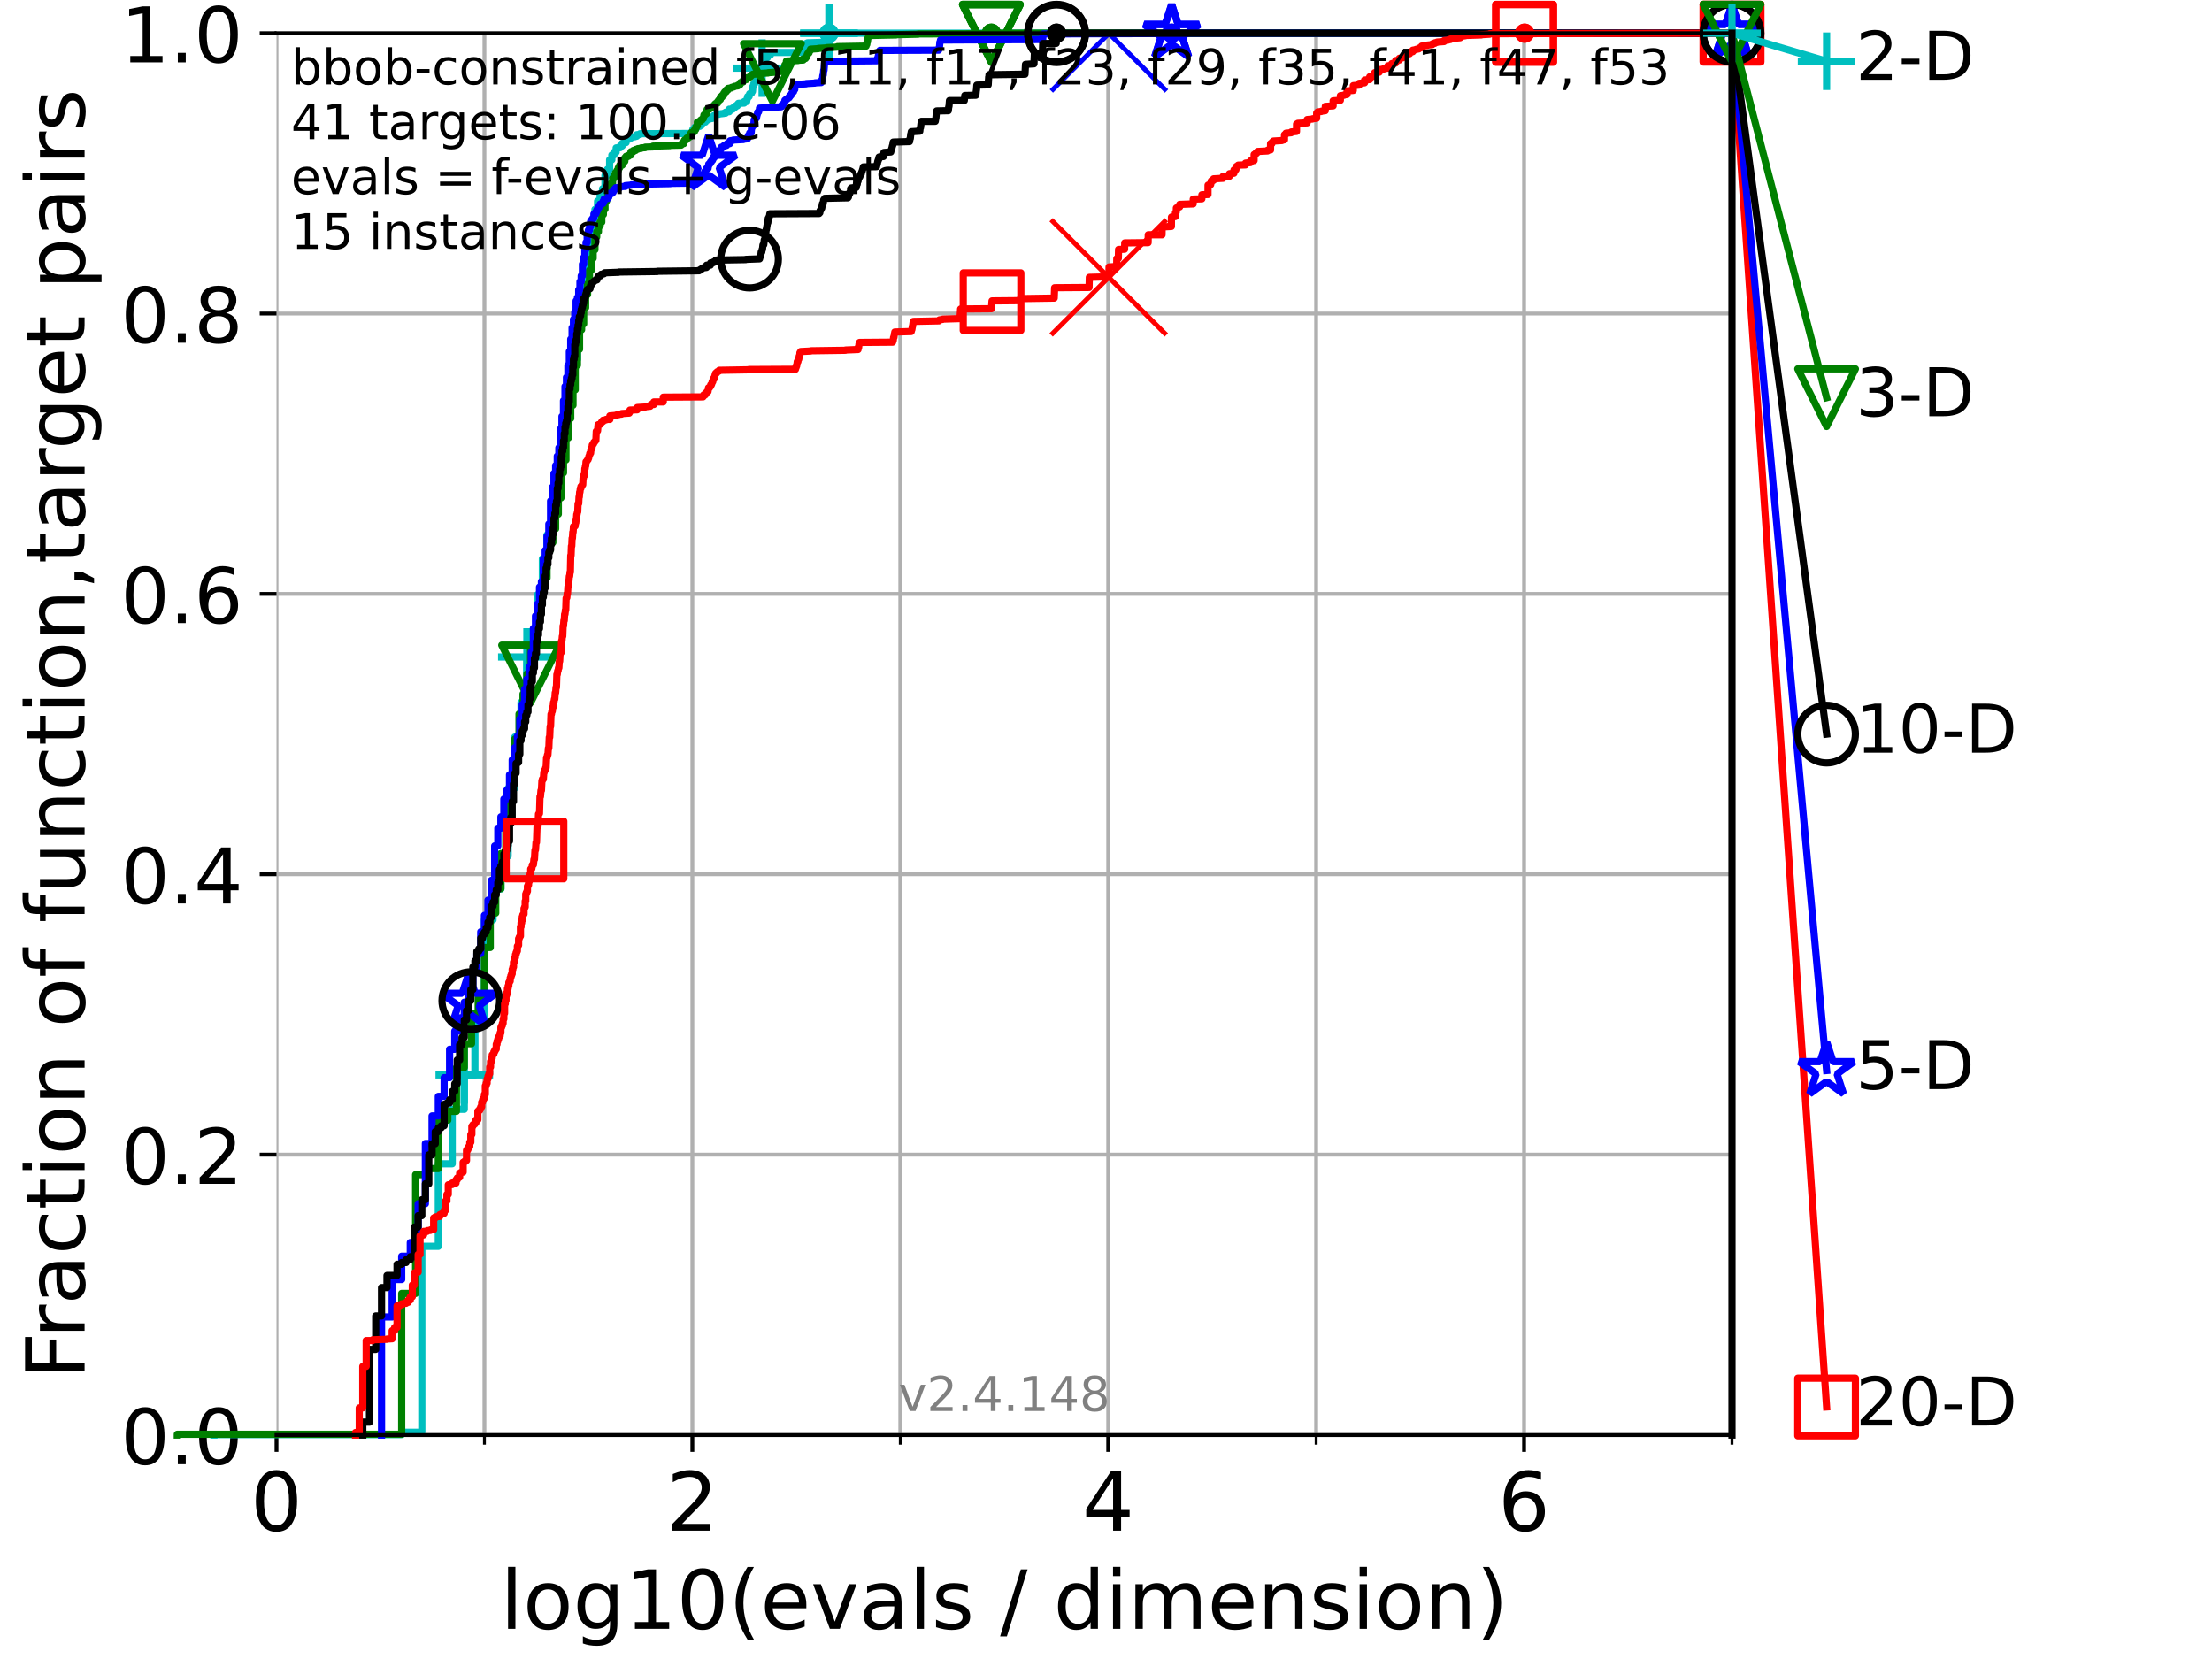<?xml version="1.0" encoding="utf-8" standalone="no"?>
<!DOCTYPE svg PUBLIC "-//W3C//DTD SVG 1.1//EN"
  "http://www.w3.org/Graphics/SVG/1.1/DTD/svg11.dtd">
<!-- Created with matplotlib (https://matplotlib.org/) -->
<svg height="345.6pt" version="1.1" viewBox="0 0 460.8 345.6" width="460.8pt" xmlns="http://www.w3.org/2000/svg" xmlns:xlink="http://www.w3.org/1999/xlink">
 <defs>
  <style type="text/css">*{stroke-linecap:butt;stroke-linejoin:round;}</style>
 </defs>
 <g id="figure_1">
  <g id="patch_1">
   <path d="M 0 345.6 
L 460.8 345.6 
L 460.8 0 
L 0 0 
z
" style="fill:#ffffff;"/>
  </g>
  <g id="axes_1">
   <g id="patch_2">
    <path d="M 57.6 298.944 
L 360.806 298.944 
L 360.806 6.912 
L 57.6 6.912 
z
" style="fill:#ffffff;"/>
   </g>
   <g id="matplotlib.axis_1">
    <g id="xtick_1">
     <g id="line2d_1">
      <path clip-path="url(#p05cbe44ae4)" d="M 57.6 298.944 
L 57.6 6.912 
" style="fill:none;stroke:#b0b0b0;stroke-linecap:square;stroke-width:0.8;"/>
     </g>
     <g id="line2d_2">
      <defs>
       <path d="M 0 0 
L 0 3.5 
" id="mf4c57f62d8" style="stroke:#000000;stroke-width:0.8;"/>
      </defs>
      <g>
       <use style="stroke:#000000;stroke-width:0.8;" x="57.6" xlink:href="#mf4c57f62d8" y="298.944"/>
      </g>
     </g>
     <g id="text_1">
      <!-- 0 -->
      <g transform="translate(52.192 318.861)scale(0.17 -0.17)">
       <defs>
        <path d="M 31.781 66.406 
Q 24.172 66.406 20.328 58.906 
Q 16.5 51.422 16.5 36.375 
Q 16.5 21.391 20.328 13.891 
Q 24.172 6.391 31.781 6.391 
Q 39.453 6.391 43.281 13.891 
Q 47.125 21.391 47.125 36.375 
Q 47.125 51.422 43.281 58.906 
Q 39.453 66.406 31.781 66.406 
z
M 31.781 74.219 
Q 44.047 74.219 50.516 64.516 
Q 56.984 54.828 56.984 36.375 
Q 56.984 17.969 50.516 8.266 
Q 44.047 -1.422 31.781 -1.422 
Q 19.531 -1.422 13.062 8.266 
Q 6.594 17.969 6.594 36.375 
Q 6.594 54.828 13.062 64.516 
Q 19.531 74.219 31.781 74.219 
z
" id="DejaVuSans-48"/>
       </defs>
       <use xlink:href="#DejaVuSans-48"/>
      </g>
     </g>
    </g>
    <g id="xtick_2">
     <g id="line2d_3">
      <path clip-path="url(#p05cbe44ae4)" d="M 144.23 298.944 
L 144.23 6.912 
" style="fill:none;stroke:#b0b0b0;stroke-linecap:square;stroke-width:0.8;"/>
     </g>
     <g id="line2d_4">
      <g>
       <use style="stroke:#000000;stroke-width:0.8;" x="144.23" xlink:href="#mf4c57f62d8" y="298.944"/>
      </g>
     </g>
     <g id="text_2">
      <!-- 2 -->
      <g transform="translate(138.822 318.861)scale(0.17 -0.17)">
       <defs>
        <path d="M 19.188 8.297 
L 53.609 8.297 
L 53.609 0 
L 7.328 0 
L 7.328 8.297 
Q 12.938 14.109 22.625 23.891 
Q 32.328 33.688 34.812 36.531 
Q 39.547 41.844 41.422 45.531 
Q 43.312 49.219 43.312 52.781 
Q 43.312 58.594 39.234 62.25 
Q 35.156 65.922 28.609 65.922 
Q 23.969 65.922 18.812 64.312 
Q 13.672 62.703 7.812 59.422 
L 7.812 69.391 
Q 13.766 71.781 18.938 73 
Q 24.125 74.219 28.422 74.219 
Q 39.75 74.219 46.484 68.547 
Q 53.219 62.891 53.219 53.422 
Q 53.219 48.922 51.531 44.891 
Q 49.859 40.875 45.406 35.406 
Q 44.188 33.984 37.641 27.219 
Q 31.109 20.453 19.188 8.297 
z
" id="DejaVuSans-50"/>
       </defs>
       <use xlink:href="#DejaVuSans-50"/>
      </g>
     </g>
    </g>
    <g id="xtick_3">
     <g id="line2d_5">
      <path clip-path="url(#p05cbe44ae4)" d="M 230.861 298.944 
L 230.861 6.912 
" style="fill:none;stroke:#b0b0b0;stroke-linecap:square;stroke-width:0.8;"/>
     </g>
     <g id="line2d_6">
      <g>
       <use style="stroke:#000000;stroke-width:0.8;" x="230.861" xlink:href="#mf4c57f62d8" y="298.944"/>
      </g>
     </g>
     <g id="text_3">
      <!-- 4 -->
      <g transform="translate(225.453 318.861)scale(0.17 -0.17)">
       <defs>
        <path d="M 37.797 64.312 
L 12.891 25.391 
L 37.797 25.391 
z
M 35.203 72.906 
L 47.609 72.906 
L 47.609 25.391 
L 58.016 25.391 
L 58.016 17.188 
L 47.609 17.188 
L 47.609 0 
L 37.797 0 
L 37.797 17.188 
L 4.891 17.188 
L 4.891 26.703 
z
" id="DejaVuSans-52"/>
       </defs>
       <use xlink:href="#DejaVuSans-52"/>
      </g>
     </g>
    </g>
    <g id="xtick_4">
     <g id="line2d_7">
      <path clip-path="url(#p05cbe44ae4)" d="M 317.491 298.944 
L 317.491 6.912 
" style="fill:none;stroke:#b0b0b0;stroke-linecap:square;stroke-width:0.8;"/>
     </g>
     <g id="line2d_8">
      <g>
       <use style="stroke:#000000;stroke-width:0.8;" x="317.491" xlink:href="#mf4c57f62d8" y="298.944"/>
      </g>
     </g>
     <g id="text_4">
      <!-- 6 -->
      <g transform="translate(312.083 318.861)scale(0.17 -0.17)">
       <defs>
        <path d="M 33.016 40.375 
Q 26.375 40.375 22.484 35.828 
Q 18.609 31.297 18.609 23.391 
Q 18.609 15.531 22.484 10.953 
Q 26.375 6.391 33.016 6.391 
Q 39.656 6.391 43.531 10.953 
Q 47.406 15.531 47.406 23.391 
Q 47.406 31.297 43.531 35.828 
Q 39.656 40.375 33.016 40.375 
z
M 52.594 71.297 
L 52.594 62.312 
Q 48.875 64.062 45.094 64.984 
Q 41.312 65.922 37.594 65.922 
Q 27.828 65.922 22.672 59.328 
Q 17.531 52.734 16.797 39.406 
Q 19.672 43.656 24.016 45.922 
Q 28.375 48.188 33.594 48.188 
Q 44.578 48.188 50.953 41.516 
Q 57.328 34.859 57.328 23.391 
Q 57.328 12.156 50.688 5.359 
Q 44.047 -1.422 33.016 -1.422 
Q 20.359 -1.422 13.672 8.266 
Q 6.984 17.969 6.984 36.375 
Q 6.984 53.656 15.188 63.938 
Q 23.391 74.219 37.203 74.219 
Q 40.922 74.219 44.703 73.484 
Q 48.484 72.75 52.594 71.297 
z
" id="DejaVuSans-54"/>
       </defs>
       <use xlink:href="#DejaVuSans-54"/>
      </g>
     </g>
    </g>
    <g id="xtick_5">
     <g id="line2d_9">
      <path clip-path="url(#p05cbe44ae4)" d="M 100.915 298.944 
L 100.915 6.912 
" style="fill:none;stroke:#b0b0b0;stroke-linecap:square;stroke-width:0.8;"/>
     </g>
     <g id="line2d_10">
      <defs>
       <path d="M 0 0 
L 0 2 
" id="m36586359ae" style="stroke:#000000;stroke-width:0.6;"/>
      </defs>
      <g>
       <use style="stroke:#000000;stroke-width:0.6;" x="100.915" xlink:href="#m36586359ae" y="298.944"/>
      </g>
     </g>
    </g>
    <g id="xtick_6">
     <g id="line2d_11">
      <path clip-path="url(#p05cbe44ae4)" d="M 187.546 298.944 
L 187.546 6.912 
" style="fill:none;stroke:#b0b0b0;stroke-linecap:square;stroke-width:0.8;"/>
     </g>
     <g id="line2d_12">
      <g>
       <use style="stroke:#000000;stroke-width:0.6;" x="187.546" xlink:href="#m36586359ae" y="298.944"/>
      </g>
     </g>
    </g>
    <g id="xtick_7">
     <g id="line2d_13">
      <path clip-path="url(#p05cbe44ae4)" d="M 274.176 298.944 
L 274.176 6.912 
" style="fill:none;stroke:#b0b0b0;stroke-linecap:square;stroke-width:0.8;"/>
     </g>
     <g id="line2d_14">
      <g>
       <use style="stroke:#000000;stroke-width:0.6;" x="274.176" xlink:href="#m36586359ae" y="298.944"/>
      </g>
     </g>
    </g>
    <g id="xtick_8">
     <g id="line2d_15">
      <path clip-path="url(#p05cbe44ae4)" d="M 360.806 298.944 
L 360.806 6.912 
" style="fill:none;stroke:#b0b0b0;stroke-linecap:square;stroke-width:0.8;"/>
     </g>
     <g id="line2d_16">
      <g>
       <use style="stroke:#000000;stroke-width:0.6;" x="360.806" xlink:href="#m36586359ae" y="298.944"/>
      </g>
     </g>
    </g>
    <g id="text_5">
     <!-- log10(evals / dimension) -->
     <g transform="translate(104.239 339.314)scale(0.17 -0.17)">
      <defs>
       <path d="M 9.422 75.984 
L 18.406 75.984 
L 18.406 0 
L 9.422 0 
z
" id="DejaVuSans-108"/>
       <path d="M 30.609 48.391 
Q 23.391 48.391 19.188 42.75 
Q 14.984 37.109 14.984 27.297 
Q 14.984 17.484 19.156 11.844 
Q 23.344 6.203 30.609 6.203 
Q 37.797 6.203 41.984 11.859 
Q 46.188 17.531 46.188 27.297 
Q 46.188 37.016 41.984 42.703 
Q 37.797 48.391 30.609 48.391 
z
M 30.609 56 
Q 42.328 56 49.016 48.375 
Q 55.719 40.766 55.719 27.297 
Q 55.719 13.875 49.016 6.219 
Q 42.328 -1.422 30.609 -1.422 
Q 18.844 -1.422 12.172 6.219 
Q 5.516 13.875 5.516 27.297 
Q 5.516 40.766 12.172 48.375 
Q 18.844 56 30.609 56 
z
" id="DejaVuSans-111"/>
       <path d="M 45.406 27.984 
Q 45.406 37.75 41.375 43.109 
Q 37.359 48.484 30.078 48.484 
Q 22.859 48.484 18.828 43.109 
Q 14.797 37.75 14.797 27.984 
Q 14.797 18.266 18.828 12.891 
Q 22.859 7.516 30.078 7.516 
Q 37.359 7.516 41.375 12.891 
Q 45.406 18.266 45.406 27.984 
z
M 54.391 6.781 
Q 54.391 -7.172 48.188 -13.984 
Q 42 -20.797 29.203 -20.797 
Q 24.469 -20.797 20.266 -20.094 
Q 16.062 -19.391 12.109 -17.922 
L 12.109 -9.188 
Q 16.062 -11.328 19.922 -12.344 
Q 23.781 -13.375 27.781 -13.375 
Q 36.625 -13.375 41.016 -8.766 
Q 45.406 -4.156 45.406 5.172 
L 45.406 9.625 
Q 42.625 4.781 38.281 2.391 
Q 33.938 0 27.875 0 
Q 17.828 0 11.672 7.656 
Q 5.516 15.328 5.516 27.984 
Q 5.516 40.672 11.672 48.328 
Q 17.828 56 27.875 56 
Q 33.938 56 38.281 53.609 
Q 42.625 51.219 45.406 46.391 
L 45.406 54.688 
L 54.391 54.688 
z
" id="DejaVuSans-103"/>
       <path d="M 12.406 8.297 
L 28.516 8.297 
L 28.516 63.922 
L 10.984 60.406 
L 10.984 69.391 
L 28.422 72.906 
L 38.281 72.906 
L 38.281 8.297 
L 54.391 8.297 
L 54.391 0 
L 12.406 0 
z
" id="DejaVuSans-49"/>
       <path d="M 31 75.875 
Q 24.469 64.656 21.281 53.656 
Q 18.109 42.672 18.109 31.391 
Q 18.109 20.125 21.312 9.062 
Q 24.516 -2 31 -13.188 
L 23.188 -13.188 
Q 15.875 -1.703 12.234 9.375 
Q 8.594 20.453 8.594 31.391 
Q 8.594 42.281 12.203 53.312 
Q 15.828 64.359 23.188 75.875 
z
" id="DejaVuSans-40"/>
       <path d="M 56.203 29.594 
L 56.203 25.203 
L 14.891 25.203 
Q 15.484 15.922 20.484 11.062 
Q 25.484 6.203 34.422 6.203 
Q 39.594 6.203 44.453 7.469 
Q 49.312 8.734 54.109 11.281 
L 54.109 2.781 
Q 49.266 0.734 44.188 -0.344 
Q 39.109 -1.422 33.891 -1.422 
Q 20.797 -1.422 13.156 6.188 
Q 5.516 13.812 5.516 26.812 
Q 5.516 40.234 12.766 48.109 
Q 20.016 56 32.328 56 
Q 43.359 56 49.781 48.891 
Q 56.203 41.797 56.203 29.594 
z
M 47.219 32.234 
Q 47.125 39.594 43.094 43.984 
Q 39.062 48.391 32.422 48.391 
Q 24.906 48.391 20.391 44.141 
Q 15.875 39.891 15.188 32.172 
z
" id="DejaVuSans-101"/>
       <path d="M 2.984 54.688 
L 12.5 54.688 
L 29.594 8.797 
L 46.688 54.688 
L 56.203 54.688 
L 35.688 0 
L 23.484 0 
z
" id="DejaVuSans-118"/>
       <path d="M 34.281 27.484 
Q 23.391 27.484 19.188 25 
Q 14.984 22.516 14.984 16.5 
Q 14.984 11.719 18.141 8.906 
Q 21.297 6.109 26.703 6.109 
Q 34.188 6.109 38.703 11.406 
Q 43.219 16.703 43.219 25.484 
L 43.219 27.484 
z
M 52.203 31.203 
L 52.203 0 
L 43.219 0 
L 43.219 8.297 
Q 40.141 3.328 35.547 0.953 
Q 30.953 -1.422 24.312 -1.422 
Q 15.922 -1.422 10.953 3.297 
Q 6 8.016 6 15.922 
Q 6 25.141 12.172 29.828 
Q 18.359 34.516 30.609 34.516 
L 43.219 34.516 
L 43.219 35.406 
Q 43.219 41.609 39.141 45 
Q 35.062 48.391 27.688 48.391 
Q 23 48.391 18.547 47.266 
Q 14.109 46.141 10.016 43.891 
L 10.016 52.203 
Q 14.938 54.109 19.578 55.047 
Q 24.219 56 28.609 56 
Q 40.484 56 46.344 49.844 
Q 52.203 43.703 52.203 31.203 
z
" id="DejaVuSans-97"/>
       <path d="M 44.281 53.078 
L 44.281 44.578 
Q 40.484 46.531 36.375 47.5 
Q 32.281 48.484 27.875 48.484 
Q 21.188 48.484 17.844 46.438 
Q 14.5 44.391 14.5 40.281 
Q 14.5 37.156 16.891 35.375 
Q 19.281 33.594 26.516 31.984 
L 29.594 31.297 
Q 39.156 29.25 43.188 25.516 
Q 47.219 21.781 47.219 15.094 
Q 47.219 7.469 41.188 3.016 
Q 35.156 -1.422 24.609 -1.422 
Q 20.219 -1.422 15.453 -0.562 
Q 10.688 0.297 5.422 2 
L 5.422 11.281 
Q 10.406 8.688 15.234 7.391 
Q 20.062 6.109 24.812 6.109 
Q 31.156 6.109 34.562 8.281 
Q 37.984 10.453 37.984 14.406 
Q 37.984 18.062 35.516 20.016 
Q 33.062 21.969 24.703 23.781 
L 21.578 24.516 
Q 13.234 26.266 9.516 29.906 
Q 5.812 33.547 5.812 39.891 
Q 5.812 47.609 11.281 51.797 
Q 16.75 56 26.812 56 
Q 31.781 56 36.172 55.266 
Q 40.578 54.547 44.281 53.078 
z
" id="DejaVuSans-115"/>
       <path id="DejaVuSans-32"/>
       <path d="M 25.391 72.906 
L 33.688 72.906 
L 8.297 -9.281 
L 0 -9.281 
z
" id="DejaVuSans-47"/>
       <path d="M 45.406 46.391 
L 45.406 75.984 
L 54.391 75.984 
L 54.391 0 
L 45.406 0 
L 45.406 8.203 
Q 42.578 3.328 38.25 0.953 
Q 33.938 -1.422 27.875 -1.422 
Q 17.969 -1.422 11.734 6.484 
Q 5.516 14.406 5.516 27.297 
Q 5.516 40.188 11.734 48.094 
Q 17.969 56 27.875 56 
Q 33.938 56 38.25 53.625 
Q 42.578 51.266 45.406 46.391 
z
M 14.797 27.297 
Q 14.797 17.391 18.875 11.75 
Q 22.953 6.109 30.078 6.109 
Q 37.203 6.109 41.297 11.75 
Q 45.406 17.391 45.406 27.297 
Q 45.406 37.203 41.297 42.844 
Q 37.203 48.484 30.078 48.484 
Q 22.953 48.484 18.875 42.844 
Q 14.797 37.203 14.797 27.297 
z
" id="DejaVuSans-100"/>
       <path d="M 9.422 54.688 
L 18.406 54.688 
L 18.406 0 
L 9.422 0 
z
M 9.422 75.984 
L 18.406 75.984 
L 18.406 64.594 
L 9.422 64.594 
z
" id="DejaVuSans-105"/>
       <path d="M 52 44.188 
Q 55.375 50.25 60.062 53.125 
Q 64.75 56 71.094 56 
Q 79.641 56 84.281 50.016 
Q 88.922 44.047 88.922 33.016 
L 88.922 0 
L 79.891 0 
L 79.891 32.719 
Q 79.891 40.578 77.094 44.375 
Q 74.312 48.188 68.609 48.188 
Q 61.625 48.188 57.562 43.547 
Q 53.516 38.922 53.516 30.906 
L 53.516 0 
L 44.484 0 
L 44.484 32.719 
Q 44.484 40.625 41.703 44.406 
Q 38.922 48.188 33.109 48.188 
Q 26.219 48.188 22.156 43.531 
Q 18.109 38.875 18.109 30.906 
L 18.109 0 
L 9.078 0 
L 9.078 54.688 
L 18.109 54.688 
L 18.109 46.188 
Q 21.188 51.219 25.484 53.609 
Q 29.781 56 35.688 56 
Q 41.656 56 45.828 52.969 
Q 50 49.953 52 44.188 
z
" id="DejaVuSans-109"/>
       <path d="M 54.891 33.016 
L 54.891 0 
L 45.906 0 
L 45.906 32.719 
Q 45.906 40.484 42.875 44.328 
Q 39.844 48.188 33.797 48.188 
Q 26.516 48.188 22.312 43.547 
Q 18.109 38.922 18.109 30.906 
L 18.109 0 
L 9.078 0 
L 9.078 54.688 
L 18.109 54.688 
L 18.109 46.188 
Q 21.344 51.125 25.703 53.562 
Q 30.078 56 35.797 56 
Q 45.219 56 50.047 50.172 
Q 54.891 44.344 54.891 33.016 
z
" id="DejaVuSans-110"/>
       <path d="M 8.016 75.875 
L 15.828 75.875 
Q 23.141 64.359 26.781 53.312 
Q 30.422 42.281 30.422 31.391 
Q 30.422 20.453 26.781 9.375 
Q 23.141 -1.703 15.828 -13.188 
L 8.016 -13.188 
Q 14.5 -2 17.703 9.062 
Q 20.906 20.125 20.906 31.391 
Q 20.906 42.672 17.703 53.656 
Q 14.5 64.656 8.016 75.875 
z
" id="DejaVuSans-41"/>
      </defs>
      <use xlink:href="#DejaVuSans-108"/>
      <use x="27.783" xlink:href="#DejaVuSans-111"/>
      <use x="88.965" xlink:href="#DejaVuSans-103"/>
      <use x="152.441" xlink:href="#DejaVuSans-49"/>
      <use x="216.064" xlink:href="#DejaVuSans-48"/>
      <use x="279.688" xlink:href="#DejaVuSans-40"/>
      <use x="318.701" xlink:href="#DejaVuSans-101"/>
      <use x="380.225" xlink:href="#DejaVuSans-118"/>
      <use x="439.404" xlink:href="#DejaVuSans-97"/>
      <use x="500.684" xlink:href="#DejaVuSans-108"/>
      <use x="528.467" xlink:href="#DejaVuSans-115"/>
      <use x="580.566" xlink:href="#DejaVuSans-32"/>
      <use x="612.354" xlink:href="#DejaVuSans-47"/>
      <use x="646.045" xlink:href="#DejaVuSans-32"/>
      <use x="677.832" xlink:href="#DejaVuSans-100"/>
      <use x="741.309" xlink:href="#DejaVuSans-105"/>
      <use x="769.092" xlink:href="#DejaVuSans-109"/>
      <use x="866.504" xlink:href="#DejaVuSans-101"/>
      <use x="928.027" xlink:href="#DejaVuSans-110"/>
      <use x="991.406" xlink:href="#DejaVuSans-115"/>
      <use x="1043.506" xlink:href="#DejaVuSans-105"/>
      <use x="1071.289" xlink:href="#DejaVuSans-111"/>
      <use x="1132.471" xlink:href="#DejaVuSans-110"/>
      <use x="1195.85" xlink:href="#DejaVuSans-41"/>
     </g>
    </g>
   </g>
   <g id="matplotlib.axis_2">
    <g id="ytick_1">
     <g id="line2d_17">
      <path clip-path="url(#p05cbe44ae4)" d="M 57.6 298.944 
L 360.806 298.944 
" style="fill:none;stroke:#b0b0b0;stroke-linecap:square;stroke-width:0.8;"/>
     </g>
     <g id="line2d_18">
      <defs>
       <path d="M 0 0 
L -3.5 0 
" id="mcbdee652c6" style="stroke:#000000;stroke-width:0.8;"/>
      </defs>
      <g>
       <use style="stroke:#000000;stroke-width:0.8;" x="57.6" xlink:href="#mcbdee652c6" y="298.944"/>
      </g>
     </g>
     <g id="text_6">
      <!-- 0.0 -->
      <g transform="translate(25.155 305.023)scale(0.16 -0.16)">
       <defs>
        <path d="M 10.688 12.406 
L 21 12.406 
L 21 0 
L 10.688 0 
z
" id="DejaVuSans-46"/>
       </defs>
       <use xlink:href="#DejaVuSans-48"/>
       <use x="63.623" xlink:href="#DejaVuSans-46"/>
       <use x="95.41" xlink:href="#DejaVuSans-48"/>
      </g>
     </g>
    </g>
    <g id="ytick_2">
     <g id="line2d_19">
      <path clip-path="url(#p05cbe44ae4)" d="M 57.6 240.538 
L 360.806 240.538 
" style="fill:none;stroke:#b0b0b0;stroke-linecap:square;stroke-width:0.8;"/>
     </g>
     <g id="line2d_20">
      <g>
       <use style="stroke:#000000;stroke-width:0.8;" x="57.6" xlink:href="#mcbdee652c6" y="240.538"/>
      </g>
     </g>
     <g id="text_7">
      <!-- 0.2 -->
      <g transform="translate(25.155 246.616)scale(0.16 -0.16)">
       <use xlink:href="#DejaVuSans-48"/>
       <use x="63.623" xlink:href="#DejaVuSans-46"/>
       <use x="95.41" xlink:href="#DejaVuSans-50"/>
      </g>
     </g>
    </g>
    <g id="ytick_3">
     <g id="line2d_21">
      <path clip-path="url(#p05cbe44ae4)" d="M 57.6 182.131 
L 360.806 182.131 
" style="fill:none;stroke:#b0b0b0;stroke-linecap:square;stroke-width:0.8;"/>
     </g>
     <g id="line2d_22">
      <g>
       <use style="stroke:#000000;stroke-width:0.8;" x="57.6" xlink:href="#mcbdee652c6" y="182.131"/>
      </g>
     </g>
     <g id="text_8">
      <!-- 0.4 -->
      <g transform="translate(25.155 188.21)scale(0.16 -0.16)">
       <use xlink:href="#DejaVuSans-48"/>
       <use x="63.623" xlink:href="#DejaVuSans-46"/>
       <use x="95.41" xlink:href="#DejaVuSans-52"/>
      </g>
     </g>
    </g>
    <g id="ytick_4">
     <g id="line2d_23">
      <path clip-path="url(#p05cbe44ae4)" d="M 57.6 123.725 
L 360.806 123.725 
" style="fill:none;stroke:#b0b0b0;stroke-linecap:square;stroke-width:0.8;"/>
     </g>
     <g id="line2d_24">
      <g>
       <use style="stroke:#000000;stroke-width:0.8;" x="57.6" xlink:href="#mcbdee652c6" y="123.725"/>
      </g>
     </g>
     <g id="text_9">
      <!-- 0.6 -->
      <g transform="translate(25.155 129.804)scale(0.16 -0.16)">
       <use xlink:href="#DejaVuSans-48"/>
       <use x="63.623" xlink:href="#DejaVuSans-46"/>
       <use x="95.41" xlink:href="#DejaVuSans-54"/>
      </g>
     </g>
    </g>
    <g id="ytick_5">
     <g id="line2d_25">
      <path clip-path="url(#p05cbe44ae4)" d="M 57.6 65.318 
L 360.806 65.318 
" style="fill:none;stroke:#b0b0b0;stroke-linecap:square;stroke-width:0.8;"/>
     </g>
     <g id="line2d_26">
      <g>
       <use style="stroke:#000000;stroke-width:0.8;" x="57.6" xlink:href="#mcbdee652c6" y="65.318"/>
      </g>
     </g>
     <g id="text_10">
      <!-- 0.8 -->
      <g transform="translate(25.155 71.397)scale(0.16 -0.16)">
       <defs>
        <path d="M 31.781 34.625 
Q 24.75 34.625 20.719 30.859 
Q 16.703 27.094 16.703 20.516 
Q 16.703 13.922 20.719 10.156 
Q 24.75 6.391 31.781 6.391 
Q 38.812 6.391 42.859 10.172 
Q 46.922 13.969 46.922 20.516 
Q 46.922 27.094 42.891 30.859 
Q 38.875 34.625 31.781 34.625 
z
M 21.922 38.812 
Q 15.578 40.375 12.031 44.719 
Q 8.5 49.078 8.5 55.328 
Q 8.5 64.062 14.719 69.141 
Q 20.953 74.219 31.781 74.219 
Q 42.672 74.219 48.875 69.141 
Q 55.078 64.062 55.078 55.328 
Q 55.078 49.078 51.531 44.719 
Q 48 40.375 41.703 38.812 
Q 48.828 37.156 52.797 32.312 
Q 56.781 27.484 56.781 20.516 
Q 56.781 9.906 50.312 4.234 
Q 43.844 -1.422 31.781 -1.422 
Q 19.734 -1.422 13.25 4.234 
Q 6.781 9.906 6.781 20.516 
Q 6.781 27.484 10.781 32.312 
Q 14.797 37.156 21.922 38.812 
z
M 18.312 54.391 
Q 18.312 48.734 21.844 45.562 
Q 25.391 42.391 31.781 42.391 
Q 38.141 42.391 41.719 45.562 
Q 45.312 48.734 45.312 54.391 
Q 45.312 60.062 41.719 63.234 
Q 38.141 66.406 31.781 66.406 
Q 25.391 66.406 21.844 63.234 
Q 18.312 60.062 18.312 54.391 
z
" id="DejaVuSans-56"/>
       </defs>
       <use xlink:href="#DejaVuSans-48"/>
       <use x="63.623" xlink:href="#DejaVuSans-46"/>
       <use x="95.41" xlink:href="#DejaVuSans-56"/>
      </g>
     </g>
    </g>
    <g id="ytick_6">
     <g id="line2d_27">
      <path clip-path="url(#p05cbe44ae4)" d="M 57.6 6.912 
L 360.806 6.912 
" style="fill:none;stroke:#b0b0b0;stroke-linecap:square;stroke-width:0.8;"/>
     </g>
     <g id="line2d_28">
      <g>
       <use style="stroke:#000000;stroke-width:0.8;" x="57.6" xlink:href="#mcbdee652c6" y="6.912"/>
      </g>
     </g>
     <g id="text_11">
      <!-- 1.0 -->
      <g transform="translate(25.155 12.991)scale(0.16 -0.16)">
       <use xlink:href="#DejaVuSans-49"/>
       <use x="63.623" xlink:href="#DejaVuSans-46"/>
       <use x="95.41" xlink:href="#DejaVuSans-48"/>
      </g>
     </g>
    </g>
    <g id="text_12">
     <!-- Fraction of function,target pairs -->
     <g transform="translate(17.62 287.313)rotate(-90)scale(0.17 -0.17)">
      <defs>
       <path d="M 9.812 72.906 
L 51.703 72.906 
L 51.703 64.594 
L 19.672 64.594 
L 19.672 43.109 
L 48.578 43.109 
L 48.578 34.812 
L 19.672 34.812 
L 19.672 0 
L 9.812 0 
z
" id="DejaVuSans-70"/>
       <path d="M 41.109 46.297 
Q 39.594 47.172 37.812 47.578 
Q 36.031 48 33.891 48 
Q 26.266 48 22.188 43.047 
Q 18.109 38.094 18.109 28.812 
L 18.109 0 
L 9.078 0 
L 9.078 54.688 
L 18.109 54.688 
L 18.109 46.188 
Q 20.953 51.172 25.484 53.578 
Q 30.031 56 36.531 56 
Q 37.453 56 38.578 55.875 
Q 39.703 55.766 41.062 55.516 
z
" id="DejaVuSans-114"/>
       <path d="M 48.781 52.594 
L 48.781 44.188 
Q 44.969 46.297 41.141 47.344 
Q 37.312 48.391 33.406 48.391 
Q 24.656 48.391 19.812 42.844 
Q 14.984 37.312 14.984 27.297 
Q 14.984 17.281 19.812 11.734 
Q 24.656 6.203 33.406 6.203 
Q 37.312 6.203 41.141 7.25 
Q 44.969 8.297 48.781 10.406 
L 48.781 2.094 
Q 45.016 0.344 40.984 -0.531 
Q 36.969 -1.422 32.422 -1.422 
Q 20.062 -1.422 12.781 6.344 
Q 5.516 14.109 5.516 27.297 
Q 5.516 40.672 12.859 48.328 
Q 20.219 56 33.016 56 
Q 37.156 56 41.109 55.141 
Q 45.062 54.297 48.781 52.594 
z
" id="DejaVuSans-99"/>
       <path d="M 18.312 70.219 
L 18.312 54.688 
L 36.812 54.688 
L 36.812 47.703 
L 18.312 47.703 
L 18.312 18.016 
Q 18.312 11.328 20.141 9.422 
Q 21.969 7.516 27.594 7.516 
L 36.812 7.516 
L 36.812 0 
L 27.594 0 
Q 17.188 0 13.234 3.875 
Q 9.281 7.766 9.281 18.016 
L 9.281 47.703 
L 2.688 47.703 
L 2.688 54.688 
L 9.281 54.688 
L 9.281 70.219 
z
" id="DejaVuSans-116"/>
       <path d="M 37.109 75.984 
L 37.109 68.5 
L 28.516 68.5 
Q 23.688 68.5 21.797 66.547 
Q 19.922 64.594 19.922 59.516 
L 19.922 54.688 
L 34.719 54.688 
L 34.719 47.703 
L 19.922 47.703 
L 19.922 0 
L 10.891 0 
L 10.891 47.703 
L 2.297 47.703 
L 2.297 54.688 
L 10.891 54.688 
L 10.891 58.5 
Q 10.891 67.625 15.141 71.797 
Q 19.391 75.984 28.609 75.984 
z
" id="DejaVuSans-102"/>
       <path d="M 8.5 21.578 
L 8.5 54.688 
L 17.484 54.688 
L 17.484 21.922 
Q 17.484 14.156 20.5 10.266 
Q 23.531 6.391 29.594 6.391 
Q 36.859 6.391 41.078 11.031 
Q 45.312 15.672 45.312 23.688 
L 45.312 54.688 
L 54.297 54.688 
L 54.297 0 
L 45.312 0 
L 45.312 8.406 
Q 42.047 3.422 37.719 1 
Q 33.406 -1.422 27.688 -1.422 
Q 18.266 -1.422 13.375 4.438 
Q 8.5 10.297 8.5 21.578 
z
M 31.109 56 
z
" id="DejaVuSans-117"/>
       <path d="M 11.719 12.406 
L 22.016 12.406 
L 22.016 4 
L 14.016 -11.625 
L 7.719 -11.625 
L 11.719 4 
z
" id="DejaVuSans-44"/>
       <path d="M 18.109 8.203 
L 18.109 -20.797 
L 9.078 -20.797 
L 9.078 54.688 
L 18.109 54.688 
L 18.109 46.391 
Q 20.953 51.266 25.266 53.625 
Q 29.594 56 35.594 56 
Q 45.562 56 51.781 48.094 
Q 58.016 40.188 58.016 27.297 
Q 58.016 14.406 51.781 6.484 
Q 45.562 -1.422 35.594 -1.422 
Q 29.594 -1.422 25.266 0.953 
Q 20.953 3.328 18.109 8.203 
z
M 48.688 27.297 
Q 48.688 37.203 44.609 42.844 
Q 40.531 48.484 33.406 48.484 
Q 26.266 48.484 22.188 42.844 
Q 18.109 37.203 18.109 27.297 
Q 18.109 17.391 22.188 11.75 
Q 26.266 6.109 33.406 6.109 
Q 40.531 6.109 44.609 11.75 
Q 48.688 17.391 48.688 27.297 
z
" id="DejaVuSans-112"/>
      </defs>
      <use xlink:href="#DejaVuSans-70"/>
      <use x="50.27" xlink:href="#DejaVuSans-114"/>
      <use x="91.383" xlink:href="#DejaVuSans-97"/>
      <use x="152.662" xlink:href="#DejaVuSans-99"/>
      <use x="207.643" xlink:href="#DejaVuSans-116"/>
      <use x="246.852" xlink:href="#DejaVuSans-105"/>
      <use x="274.635" xlink:href="#DejaVuSans-111"/>
      <use x="335.816" xlink:href="#DejaVuSans-110"/>
      <use x="399.195" xlink:href="#DejaVuSans-32"/>
      <use x="430.982" xlink:href="#DejaVuSans-111"/>
      <use x="492.164" xlink:href="#DejaVuSans-102"/>
      <use x="527.369" xlink:href="#DejaVuSans-32"/>
      <use x="559.156" xlink:href="#DejaVuSans-102"/>
      <use x="594.361" xlink:href="#DejaVuSans-117"/>
      <use x="657.74" xlink:href="#DejaVuSans-110"/>
      <use x="721.119" xlink:href="#DejaVuSans-99"/>
      <use x="776.1" xlink:href="#DejaVuSans-116"/>
      <use x="815.309" xlink:href="#DejaVuSans-105"/>
      <use x="843.092" xlink:href="#DejaVuSans-111"/>
      <use x="904.273" xlink:href="#DejaVuSans-110"/>
      <use x="967.652" xlink:href="#DejaVuSans-44"/>
      <use x="999.439" xlink:href="#DejaVuSans-116"/>
      <use x="1038.648" xlink:href="#DejaVuSans-97"/>
      <use x="1099.928" xlink:href="#DejaVuSans-114"/>
      <use x="1139.291" xlink:href="#DejaVuSans-103"/>
      <use x="1202.768" xlink:href="#DejaVuSans-101"/>
      <use x="1264.291" xlink:href="#DejaVuSans-116"/>
      <use x="1303.5" xlink:href="#DejaVuSans-32"/>
      <use x="1335.287" xlink:href="#DejaVuSans-112"/>
      <use x="1398.764" xlink:href="#DejaVuSans-97"/>
      <use x="1460.043" xlink:href="#DejaVuSans-105"/>
      <use x="1487.826" xlink:href="#DejaVuSans-114"/>
      <use x="1528.939" xlink:href="#DejaVuSans-115"/>
     </g>
    </g>
   </g>
   <g id="line2d_29">
    <defs>
     <path d="M 0 1.5 
C 0.398 1.5 0.779 1.342 1.061 1.061 
C 1.342 0.779 1.5 0.398 1.5 0 
C 1.5 -0.398 1.342 -0.779 1.061 -1.061 
C 0.779 -1.342 0.398 -1.5 0 -1.5 
C -0.398 -1.5 -0.779 -1.342 -1.061 -1.061 
C -1.342 -0.779 -1.5 -0.398 -1.5 0 
C -1.5 0.398 -1.342 0.779 -1.061 1.061 
C -0.779 1.342 -0.398 1.5 0 1.5 
z
" id="ma326ae7ad3" style="stroke:#00bfbf;"/>
    </defs>
    <g>
     <use style="fill:#00bfbf;stroke:#00bfbf;" x="172.691" xlink:href="#ma326ae7ad3" y="6.912"/>
     <use style="fill:#00bfbf;stroke:#00bfbf;" x="172.691" xlink:href="#ma326ae7ad3" y="6.912"/>
    </g>
   </g>
   <g id="line2d_30">
    <path d="M 44.561 298.944 
L 44.561 298.838 
L 83.678 298.838 
L 83.678 298.364 
L 87.876 298.364 
L 87.876 259.637 
L 91.306 259.637 
L 91.306 242.437 
L 94.206 242.437 
L 94.206 231.093 
L 96.718 231.093 
L 96.718 223.918 
L 98.933 223.918 
L 98.933 212.152 
L 100.915 212.152 
L 100.915 191.628 
L 102.708 191.628 
L 102.708 185.191 
L 104.345 185.191 
L 104.345 178.332 
L 105.851 178.332 
L 105.851 164.192 
L 107.245 164.192 
L 107.245 153.535 
L 108.543 153.535 
L 108.543 146.306 
L 109.757 146.306 
L 109.757 136.862 
L 110.897 136.862 
L 110.897 131.375 
L 111.972 131.375 
L 111.972 123.883 
L 112.989 123.883 
L 112.989 116.391 
L 113.954 116.391 
L 113.954 111.431 
L 114.872 111.431 
L 114.872 104.784 
L 115.747 104.784 
L 115.747 99.085 
L 116.584 99.085 
L 116.584 93.334 
L 117.384 93.334 
L 117.384 89.483 
L 118.152 89.483 
L 118.152 83.996 
L 118.89 83.996 
L 118.89 78.456 
L 119.6 78.456 
L 119.6 74.868 
L 120.284 74.868 
L 120.284 68.801 
L 120.944 68.801 
L 120.944 63.736 
L 121.582 63.736 
L 121.582 59.04 
L 122.199 59.04 
L 122.199 55.874 
L 122.796 55.874 
L 122.796 50.862 
L 123.375 50.862 
L 123.375 48.488 
L 123.936 48.488 
L 123.936 43.634 
L 124.482 43.634 
L 124.482 41.893 
L 125.012 41.893 
L 125.012 40.362 
L 125.527 40.362 
L 125.527 39.307 
L 126.029 39.307 
L 126.029 36.511 
L 126.517 36.511 
L 126.517 35.297 
L 126.994 35.297 
L 126.994 33.292 
L 127.458 33.292 
L 127.458 32.29 
L 127.911 32.29 
L 127.911 31.71 
L 128.354 31.71 
L 128.354 30.813 
L 129.209 30.76 
L 129.209 30.391 
L 129.623 30.391 
L 129.623 29.863 
L 130.027 29.863 
L 130.027 29.705 
L 130.423 29.705 
L 130.423 29.019 
L 131.191 28.966 
L 131.191 28.702 
L 131.564 28.702 
L 131.564 28.544 
L 132.287 28.491 
L 132.287 28.386 
L 132.639 28.386 
L 132.639 28.069 
L 133.323 28.016 
L 133.323 27.858 
L 143.946 27.805 
L 143.946 27.7 
L 144.136 27.7 
L 144.136 27.436 
L 144.324 27.436 
L 144.324 26.961 
L 144.695 26.856 
L 144.695 26.539 
L 145.238 26.539 
L 145.238 26.328 
L 145.765 26.328 
L 145.765 26.117 
L 146.109 26.117 
L 146.109 25.748 
L 146.278 25.748 
L 146.278 25.589 
L 146.446 25.589 
L 146.446 25.431 
L 146.941 25.431 
L 146.941 25.115 
L 147.103 25.115 
L 147.103 24.956 
L 147.582 24.956 
L 147.582 24.745 
L 148.353 24.692 
L 148.353 24.429 
L 148.652 24.429 
L 148.652 24.112 
L 149.093 24.112 
L 149.093 23.901 
L 149.806 23.796 
L 149.806 23.743 
L 150.76 23.637 
L 150.76 23.584 
L 151.155 23.584 
L 151.155 23.373 
L 151.92 23.268 
L 151.92 22.74 
L 152.656 22.74 
L 152.656 22.476 
L 153.013 22.476 
L 153.013 22.265 
L 153.247 22.265 
L 153.247 22.054 
L 153.594 22.054 
L 153.594 21.791 
L 153.821 21.791 
L 153.821 21.527 
L 155.024 21.474 
L 155.024 21.157 
L 155.547 21.157 
L 155.65 20.472 
L 155.752 20.472 
L 155.752 20.102 
L 156.056 20.102 
L 156.156 19.522 
L 156.551 19.416 
L 156.648 19.047 
L 156.745 19.047 
L 156.841 17.992 
L 156.937 17.992 
L 157.033 17.411 
L 157.222 17.411 
L 157.317 17.095 
L 157.41 17.095 
L 157.41 16.884 
L 157.596 16.884 
L 157.596 16.567 
L 157.78 16.567 
L 157.871 15.776 
L 158.143 15.776 
L 158.232 14.932 
L 158.41 14.826 
L 158.498 14.615 
L 158.586 14.615 
L 158.674 14.299 
L 158.848 14.193 
L 158.848 13.665 
L 159.02 13.665 
L 159.105 12.927 
L 159.275 12.821 
L 159.359 12.294 
L 159.527 12.294 
L 159.527 12.135 
L 159.858 12.03 
L 159.94 11.449 
L 160.502 11.449 
L 160.502 10.922 
L 167.224 10.922 
L 167.224 10.341 
L 167.499 10.341 
L 167.499 9.919 
L 167.77 9.919 
L 167.877 9.075 
L 168.196 9.075 
L 168.196 8.917 
L 171.8 8.811 
L 171.887 8.548 
L 172.059 8.495 
L 172.144 7.44 
L 172.314 7.44 
L 172.314 7.229 
L 172.691 7.229 
L 172.691 6.912 
L 360.806 6.912 
L 360.806 6.912 
" style="fill:none;stroke:#00bfbf;stroke-linecap:square;stroke-width:1.5;"/>
   </g>
   <g id="line2d_31">
    <defs>
     <path d="M -6 0 
L 6 0 
M 0 6 
L 0 -6 
" id="md565c9bbf5" style="stroke:#00bfbf;stroke-width:1.5;"/>
    </defs>
    <g>
     <use style="fill-opacity:0;stroke:#00bfbf;stroke-width:1.5;" x="96.718" xlink:href="#md565c9bbf5" y="223.918"/>
     <use style="fill-opacity:0;stroke:#00bfbf;stroke-width:1.5;" x="109.757" xlink:href="#md565c9bbf5" y="136.862"/>
     <use style="fill-opacity:0;stroke:#00bfbf;stroke-width:1.5;" x="158.761" xlink:href="#md565c9bbf5" y="14.193"/>
     <use style="fill-opacity:0;stroke:#00bfbf;stroke-width:1.5;" x="172.691" xlink:href="#md565c9bbf5" y="6.912"/>
     <use style="fill-opacity:0;stroke:#00bfbf;stroke-width:1.5;" x="172.691" xlink:href="#md565c9bbf5" y="6.912"/>
     <use style="fill-opacity:0;stroke:#00bfbf;stroke-width:1.5;" x="360.806" xlink:href="#md565c9bbf5" y="6.912"/>
    </g>
   </g>
   <g id="line2d_32">
    <path style="fill:none;stroke:#00bfbf;stroke-linecap:square;stroke-width:1.5;"/>
    <g/>
   </g>
   <g id="line2d_33">
    <defs>
     <path d="M 0 1.5 
C 0.398 1.5 0.779 1.342 1.061 1.061 
C 1.342 0.779 1.5 0.398 1.5 0 
C 1.5 -0.398 1.342 -0.779 1.061 -1.061 
C 0.779 -1.342 0.398 -1.5 0 -1.5 
C -0.398 -1.5 -0.779 -1.342 -1.061 -1.061 
C -1.342 -0.779 -1.5 -0.398 -1.5 0 
C -1.5 0.398 -1.342 0.779 -1.061 1.061 
C -0.779 1.342 -0.398 1.5 0 1.5 
z
" id="m04a9ebd291" style="stroke:#008000;"/>
    </defs>
    <g>
     <use style="fill:#008000;stroke:#008000;" x="206.518" xlink:href="#m04a9ebd291" y="6.912"/>
     <use style="fill:#008000;stroke:#008000;" x="206.518" xlink:href="#m04a9ebd291" y="6.912"/>
    </g>
   </g>
   <g id="line2d_34">
    <path d="M 36.933 298.944 
L 36.933 298.786 
L 83.678 298.786 
L 83.678 269.451 
L 86.578 269.451 
L 86.578 244.706 
L 89.09 244.706 
L 89.09 243.439 
L 91.306 243.439 
L 91.306 233.362 
L 93.288 233.362 
L 93.288 231.515 
L 95.081 231.515 
L 95.081 222.388 
L 96.718 222.388 
L 96.718 217.428 
L 98.223 217.428 
L 98.223 211.097 
L 99.617 211.097 
L 99.617 207.456 
L 100.915 207.456 
L 100.915 197.379 
L 102.129 197.379 
L 102.129 190.204 
L 103.27 190.204 
L 103.27 185.139 
L 104.345 185.139 
L 104.345 177.805 
L 105.362 177.805 
L 105.362 168.308 
L 106.327 168.308 
L 106.327 162.188 
L 107.245 162.188 
L 107.245 153.957 
L 108.12 153.957 
L 108.12 148.734 
L 108.956 148.734 
L 108.956 144.565 
L 109.757 144.565 
L 109.757 140.397 
L 110.525 140.397 
L 110.525 134.963 
L 111.262 134.963 
L 111.262 130.9 
L 111.972 130.9 
L 111.972 128.051 
L 112.657 128.051 
L 112.657 123.039 
L 113.317 123.039 
L 113.317 120.401 
L 113.954 120.401 
L 113.954 114.755 
L 114.571 114.755 
L 114.571 113.014 
L 115.168 113.014 
L 115.168 110.165 
L 115.747 110.165 
L 115.747 107.105 
L 116.309 107.105 
L 116.309 103.728 
L 116.854 103.728 
L 116.854 98.505 
L 117.384 98.505 
L 117.384 95.814 
L 117.9 95.814 
L 117.9 91.224 
L 118.401 91.224 
L 118.401 87.161 
L 118.89 87.161 
L 118.89 84.418 
L 119.366 84.418 
L 119.366 81.199 
L 119.831 81.199 
L 119.831 76.082 
L 120.284 76.082 
L 120.284 72.758 
L 120.727 72.758 
L 120.727 68.695 
L 121.159 68.695 
L 121.159 67.482 
L 121.582 67.482 
L 121.582 64.105 
L 121.995 64.105 
L 121.995 61.361 
L 122.4 61.361 
L 122.4 59.145 
L 122.796 59.145 
L 122.796 56.296 
L 123.184 56.296 
L 123.184 53.817 
L 123.564 53.817 
L 123.564 52.023 
L 123.936 52.023 
L 123.936 49.385 
L 124.302 49.385 
L 124.302 48.277 
L 124.66 48.277 
L 124.66 47.063 
L 125.012 47.063 
L 125.012 46.272 
L 125.357 46.272 
L 125.357 44.689 
L 125.696 44.689 
L 125.696 43.581 
L 126.029 43.581 
L 126.029 41.893 
L 126.356 41.893 
L 126.356 41.207 
L 126.677 41.207 
L 126.677 40.257 
L 126.994 40.257 
L 126.994 38.832 
L 127.304 38.832 
L 127.304 38.199 
L 127.61 38.199 
L 127.61 37.144 
L 127.911 37.144 
L 127.911 36.564 
L 128.208 36.564 
L 128.208 35.983 
L 128.499 35.983 
L 128.499 35.561 
L 128.786 35.561 
L 128.786 34.981 
L 129.069 34.981 
L 129.069 34.453 
L 129.623 34.4 
L 129.623 33.978 
L 129.893 33.978 
L 129.893 33.609 
L 130.16 33.609 
L 130.16 32.87 
L 130.423 32.87 
L 130.423 32.554 
L 130.939 32.554 
L 130.939 32.343 
L 131.44 32.29 
L 131.44 31.604 
L 131.929 31.604 
L 131.929 31.34 
L 132.405 31.34 
L 132.405 31.129 
L 132.87 31.077 
L 132.87 30.971 
L 133.546 30.918 
L 133.546 30.813 
L 134.411 30.76 
L 134.411 30.654 
L 136.03 30.602 
L 136.03 30.443 
L 139.556 30.338 
L 139.556 30.285 
L 141.897 30.232 
L 141.897 30.021 
L 142.456 29.916 
L 142.456 29.441 
L 142.594 29.441 
L 142.594 29.177 
L 143 29.124 
L 143.066 28.755 
L 143.397 28.755 
L 143.397 28.597 
L 143.786 28.491 
L 143.786 28.069 
L 143.914 28.069 
L 143.914 27.753 
L 144.041 27.753 
L 144.041 27.594 
L 144.418 27.542 
L 144.418 27.436 
L 144.664 27.436 
L 144.664 27.067 
L 144.908 27.014 
L 144.968 26.434 
L 145.148 26.434 
L 145.148 26.223 
L 145.267 26.223 
L 145.267 25.431 
L 145.678 25.326 
L 145.678 25.273 
L 145.966 25.273 
L 145.966 25.009 
L 146.25 25.009 
L 146.25 24.798 
L 146.53 24.692 
L 146.64 23.954 
L 146.914 23.901 
L 146.914 23.69 
L 147.184 23.69 
L 147.291 22.793 
L 147.816 22.74 
L 147.816 22.582 
L 148.327 22.476 
L 148.428 22.16 
L 148.923 22.16 
L 148.923 21.685 
L 149.118 21.685 
L 149.118 21.527 
L 149.501 21.474 
L 149.501 21.157 
L 149.689 21.052 
L 149.689 20.894 
L 149.876 20.894 
L 149.876 20.735 
L 150.061 20.735 
L 150.061 20.208 
L 150.425 20.208 
L 150.425 19.891 
L 150.783 19.838 
L 150.783 19.416 
L 150.959 19.416 
L 150.959 19.153 
L 151.306 19.1 
L 151.306 18.73 
L 151.648 18.73 
L 151.648 18.414 
L 152.394 18.308 
L 152.394 18.203 
L 152.914 18.097 
L 152.954 17.992 
L 153.727 17.886 
L 153.727 17.728 
L 154.175 17.622 
L 154.249 17.2 
L 154.758 17.095 
L 154.829 16.726 
L 155.322 16.62 
L 155.322 16.567 
L 155.53 16.567 
L 155.599 16.198 
L 156.072 16.092 
L 156.072 16.04 
L 156.272 16.04 
L 156.272 15.881 
L 156.534 15.776 
L 156.534 15.618 
L 156.825 15.512 
L 156.825 15.459 
L 158.247 15.407 
L 158.247 15.301 
L 160.007 15.195 
L 160.007 15.143 
L 161.517 15.037 
L 161.517 14.984 
L 162.775 14.879 
L 162.775 14.826 
L 163.008 14.721 
L 163.008 14.51 
L 163.509 14.404 
L 163.509 13.507 
L 163.644 13.507 
L 163.644 13.349 
L 163.777 13.349 
L 163.822 12.716 
L 166.267 12.61 
L 166.267 12.557 
L 167.325 12.505 
L 167.325 12.241 
L 167.797 12.188 
L 167.797 11.977 
L 168.046 11.872 
L 168.152 11.344 
L 168.257 11.344 
L 168.257 11.133 
L 168.535 11.027 
L 168.638 10.605 
L 168.842 10.5 
L 168.842 10.236 
L 170.465 10.13 
L 170.465 10.078 
L 172.215 9.972 
L 172.215 9.919 
L 174.33 9.814 
L 174.431 9.708 
L 180.41 9.603 
L 180.429 9.339 
L 180.574 9.233 
L 180.629 8.706 
L 180.701 8.706 
L 180.791 7.914 
L 180.827 7.914 
L 180.934 7.598 
L 181.27 7.492 
L 181.375 7.387 
L 186.666 7.281 
L 186.666 7.229 
L 191.261 7.123 
L 191.261 7.07 
L 206.518 7.018 
L 206.518 6.912 
L 360.806 6.912 
L 360.806 6.912 
" style="fill:none;stroke:#008000;stroke-linecap:square;stroke-width:1.5;"/>
   </g>
   <g id="line2d_35">
    <defs>
     <path d="M -0 6 
L 6 -6 
L -6 -6 
z
" id="mcbc8fa37b2" style="stroke:#008000;stroke-linejoin:miter;stroke-width:1.5;"/>
    </defs>
    <g>
     <use style="fill-opacity:0;stroke:#008000;stroke-linejoin:miter;stroke-width:1.5;" x="110.525" xlink:href="#mcbc8fa37b2" y="140.397"/>
     <use style="fill-opacity:0;stroke:#008000;stroke-linejoin:miter;stroke-width:1.5;" x="160.907" xlink:href="#mcbc8fa37b2" y="15.09"/>
     <use style="fill-opacity:0;stroke:#008000;stroke-linejoin:miter;stroke-width:1.5;" x="206.518" xlink:href="#mcbc8fa37b2" y="7.018"/>
     <use style="fill-opacity:0;stroke:#008000;stroke-linejoin:miter;stroke-width:1.5;" x="206.518" xlink:href="#mcbc8fa37b2" y="6.912"/>
     <use style="fill-opacity:0;stroke:#008000;stroke-linejoin:miter;stroke-width:1.5;" x="206.518" xlink:href="#mcbc8fa37b2" y="6.912"/>
     <use style="fill-opacity:0;stroke:#008000;stroke-linejoin:miter;stroke-width:1.5;" x="360.806" xlink:href="#mcbc8fa37b2" y="6.912"/>
    </g>
   </g>
   <g id="line2d_36">
    <path style="fill:none;stroke:#008000;stroke-linecap:square;stroke-width:1.5;"/>
    <g/>
   </g>
   <g id="line2d_37">
    <defs>
     <path d="M 0 1.5 
C 0.398 1.5 0.779 1.342 1.061 1.061 
C 1.342 0.779 1.5 0.398 1.5 0 
C 1.5 -0.398 1.342 -0.779 1.061 -1.061 
C 0.779 -1.342 0.398 -1.5 0 -1.5 
C -0.398 -1.5 -0.779 -1.342 -1.061 -1.061 
C -1.342 -0.779 -1.5 -0.398 -1.5 0 
C -1.5 0.398 -1.342 0.779 -1.061 1.061 
C -0.779 1.342 -0.398 1.5 0 1.5 
z
" id="mad07cc7007" style="stroke:#0000ff;"/>
    </defs>
    <g>
     <use style="fill:#0000ff;stroke:#0000ff;" x="244.079" xlink:href="#mad07cc7007" y="6.912"/>
     <use style="fill:#0000ff;stroke:#0000ff;" x="244.079" xlink:href="#mad07cc7007" y="6.912"/>
    </g>
   </g>
   <g id="line2d_38">
    <path d="M 79.481 298.944 
L 79.481 274.357 
L 81.696 274.357 
L 81.696 266.549 
L 83.678 266.549 
L 83.678 261.695 
L 85.471 261.695 
L 85.471 258.846 
L 87.108 258.846 
L 87.108 250.773 
L 88.614 250.773 
L 88.614 238.216 
L 90.008 238.216 
L 90.008 232.465 
L 91.306 232.465 
L 91.306 228.403 
L 92.52 228.403 
L 92.52 224.498 
L 93.66 224.498 
L 93.66 218.589 
L 94.736 218.589 
L 94.736 214.79 
L 95.753 214.79 
L 95.753 212.047 
L 96.718 212.047 
L 96.718 208.775 
L 97.635 208.775 
L 97.635 204.977 
L 98.51 204.977 
L 98.51 202.075 
L 99.347 202.075 
L 99.347 198.645 
L 100.147 198.645 
L 100.147 194.108 
L 100.915 194.108 
L 100.915 190.678 
L 101.653 190.678 
L 101.653 187.513 
L 102.363 187.513 
L 102.363 183.397 
L 103.047 183.397 
L 103.047 176.222 
L 103.707 176.222 
L 103.707 172.529 
L 104.345 172.529 
L 104.345 170.154 
L 104.962 170.154 
L 104.962 166.461 
L 105.559 166.461 
L 105.559 164.615 
L 106.138 164.615 
L 106.138 161.396 
L 106.699 161.396 
L 106.699 158.283 
L 107.245 158.283 
L 107.245 155.751 
L 107.775 155.751 
L 107.775 153.376 
L 108.29 153.376 
L 108.29 149.736 
L 108.792 149.736 
L 108.792 146.729 
L 109.28 146.729 
L 109.28 143.563 
L 109.757 143.563 
L 109.757 141.452 
L 110.221 141.452 
L 110.221 138.973 
L 110.675 138.973 
L 110.675 135.807 
L 111.117 135.807 
L 111.117 130.9 
L 111.55 130.9 
L 111.55 128.315 
L 111.972 128.315 
L 111.972 125.835 
L 112.386 125.835 
L 112.386 122.3 
L 112.79 122.3 
L 112.79 121.14 
L 113.186 121.14 
L 113.186 116.391 
L 113.574 116.391 
L 113.574 114.65 
L 113.954 114.65 
L 113.954 111.695 
L 114.327 111.695 
L 114.327 109.163 
L 114.692 109.163 
L 114.692 104.362 
L 115.051 104.362 
L 115.051 101.512 
L 115.402 101.512 
L 115.402 98.611 
L 115.747 98.611 
L 115.747 96.975 
L 116.086 96.975 
L 116.086 95.023 
L 116.419 95.023 
L 116.419 93.282 
L 116.746 93.282 
L 116.746 89.377 
L 117.068 89.377 
L 117.068 86.739 
L 117.384 86.739 
L 117.384 83.468 
L 117.695 83.468 
L 117.695 80.514 
L 118.001 80.514 
L 118.001 78.614 
L 118.302 78.614 
L 118.302 76.082 
L 118.598 76.082 
L 118.598 73.233 
L 118.89 73.233 
L 118.89 70.647 
L 119.177 70.647 
L 119.177 68.273 
L 119.46 68.273 
L 119.46 66.532 
L 119.739 66.532 
L 119.739 64.949 
L 120.013 64.949 
L 120.013 62.68 
L 120.284 62.68 
L 120.284 61.994 
L 120.551 61.994 
L 120.551 60.359 
L 120.814 60.359 
L 120.814 58.671 
L 121.073 58.671 
L 121.073 57.457 
L 121.329 57.457 
L 121.329 55.03 
L 121.582 55.03 
L 121.582 53.658 
L 121.831 53.658 
L 121.831 51.917 
L 122.077 51.917 
L 122.077 50.493 
L 122.32 50.493 
L 122.32 49.015 
L 122.559 49.015 
L 122.559 47.96 
L 122.796 47.96 
L 122.796 47.169 
L 123.03 47.169 
L 123.03 46.113 
L 123.26 46.113 
L 123.26 45.744 
L 123.488 45.744 
L 123.488 45.428 
L 123.714 45.428 
L 123.714 44.583 
L 124.156 44.531 
L 124.156 44.056 
L 124.374 44.056 
L 124.374 43.634 
L 124.589 43.634 
L 124.589 43.212 
L 124.801 43.212 
L 124.801 42.948 
L 125.012 42.948 
L 125.012 42.526 
L 125.425 42.473 
L 125.425 42.367 
L 125.628 42.367 
L 125.628 41.945 
L 125.83 41.945 
L 125.83 41.47 
L 126.614 41.365 
L 126.614 41.101 
L 126.804 41.101 
L 126.804 40.679 
L 126.994 40.679 
L 126.994 40.257 
L 127.55 40.257 
L 127.55 40.046 
L 127.731 40.046 
L 127.731 39.729 
L 127.911 39.729 
L 127.911 39.466 
L 128.266 39.36 
L 128.266 39.096 
L 129.125 39.096 
L 129.125 38.885 
L 130.266 38.832 
L 130.266 38.674 
L 131.49 38.569 
L 131.49 38.516 
L 134.113 38.41 
L 134.113 38.358 
L 139.653 38.252 
L 139.653 38.199 
L 143.735 38.146 
L 143.735 38.041 
L 144.786 37.935 
L 144.859 37.408 
L 145.362 37.302 
L 145.362 37.197 
L 145.643 37.091 
L 145.643 37.039 
L 145.782 37.039 
L 145.886 36.722 
L 146.126 36.616 
L 146.126 36.458 
L 146.396 36.405 
L 146.396 36.3 
L 146.728 36.194 
L 146.794 35.983 
L 146.86 35.983 
L 146.86 35.667 
L 146.99 35.667 
L 147.055 35.35 
L 147.119 35.35 
L 147.119 35.139 
L 147.503 35.086 
L 147.566 34.559 
L 147.629 34.559 
L 147.629 34.189 
L 147.94 34.084 
L 148.002 33.715 
L 148.186 33.715 
L 148.247 33.398 
L 148.428 33.398 
L 148.488 33.134 
L 148.548 33.134 
L 148.548 32.818 
L 148.786 32.818 
L 148.786 32.501 
L 149.079 32.501 
L 149.079 31.973 
L 149.31 31.973 
L 149.31 31.815 
L 149.595 31.71 
L 149.595 31.446 
L 149.848 31.34 
L 149.848 31.288 
L 150.152 31.182 
L 150.262 30.654 
L 150.8 30.602 
L 150.8 30.338 
L 151.375 30.285 
L 151.478 29.916 
L 152.033 29.916 
L 152.082 29.335 
L 152.764 29.23 
L 152.764 29.177 
L 154.865 29.072 
L 154.865 29.019 
L 155.721 28.913 
L 155.762 28.597 
L 155.884 28.597 
L 155.884 28.227 
L 156.086 28.227 
L 156.166 27.7 
L 156.482 27.647 
L 156.56 26.592 
L 156.677 26.592 
L 156.677 26.275 
L 156.909 26.223 
L 156.909 26.117 
L 157.023 26.117 
L 157.1 24.956 
L 157.251 24.956 
L 157.288 24.64 
L 157.587 24.587 
L 157.697 23.954 
L 157.734 23.954 
L 157.844 23.373 
L 158.025 23.321 
L 158.134 22.951 
L 158.205 22.846 
L 158.205 22.529 
L 159.997 22.424 
L 159.997 22.371 
L 162.662 22.265 
L 162.662 22.213 
L 162.845 22.213 
L 162.845 21.896 
L 163.15 21.896 
L 163.15 21.632 
L 163.342 21.632 
L 163.342 21.369 
L 163.478 21.369 
L 163.505 20.894 
L 163.693 20.894 
L 163.693 20.735 
L 163.998 20.63 
L 164.09 20.472 
L 164.376 20.366 
L 164.376 20.155 
L 164.53 20.155 
L 164.53 19.944 
L 164.796 19.838 
L 164.897 19.469 
L 165.072 19.364 
L 165.072 19.1 
L 165.319 19.1 
L 165.319 18.73 
L 165.562 18.625 
L 165.562 17.834 
L 166.017 17.728 
L 166.111 17.57 
L 167.947 17.464 
L 167.947 17.411 
L 169.794 17.306 
L 169.794 17.253 
L 171.074 17.2 
L 171.074 16.778 
L 171.307 16.726 
L 171.414 15.723 
L 171.502 15.618 
L 171.59 14.615 
L 171.66 14.615 
L 171.765 13.191 
L 171.8 13.085 
L 171.904 12.768 
L 182.683 12.663 
L 182.789 12.135 
L 182.876 12.135 
L 182.982 11.555 
L 183.04 11.449 
L 183.04 10.975 
L 183.202 10.869 
L 183.287 10.5 
L 195.543 10.447 
L 195.646 9.867 
L 195.705 9.814 
L 195.797 8.759 
L 195.913 8.706 
L 195.923 8.337 
L 217.222 8.231 
L 217.255 7.07 
L 244.079 6.965 
L 244.079 6.912 
L 360.806 6.912 
L 360.806 6.912 
" style="fill:none;stroke:#0000ff;stroke-linecap:square;stroke-width:1.5;"/>
   </g>
   <g id="line2d_39">
    <defs>
     <path d="M 0 -6 
L -1.347 -1.854 
L -5.706 -1.854 
L -2.18 0.708 
L -3.527 4.854 
L -0 2.292 
L 3.527 4.854 
L 2.18 0.708 
L 5.706 -1.854 
L 1.347 -1.854 
z
" id="me7fff8ba5c" style="stroke:#0000ff;stroke-linejoin:bevel;stroke-width:1.5;"/>
    </defs>
    <g>
     <use style="fill-opacity:0;stroke:#0000ff;stroke-linejoin:bevel;stroke-width:1.5;" x="97.635" xlink:href="#me7fff8ba5c" y="208.775"/>
     <use style="fill-opacity:0;stroke:#0000ff;stroke-linejoin:bevel;stroke-width:1.5;" x="147.629" xlink:href="#me7fff8ba5c" y="34.189"/>
     <use style="fill-opacity:0;stroke:#0000ff;stroke-linejoin:bevel;stroke-width:1.5;" x="244.079" xlink:href="#me7fff8ba5c" y="6.965"/>
     <use style="fill-opacity:0;stroke:#0000ff;stroke-linejoin:bevel;stroke-width:1.5;" x="244.079" xlink:href="#me7fff8ba5c" y="6.912"/>
     <use style="fill-opacity:0;stroke:#0000ff;stroke-linejoin:bevel;stroke-width:1.5;" x="360.806" xlink:href="#me7fff8ba5c" y="6.912"/>
    </g>
   </g>
   <g id="line2d_40">
    <path style="fill:none;stroke:#0000ff;stroke-linecap:square;stroke-width:1.5;"/>
    <g/>
   </g>
   <g id="line2d_41">
    <path clip-path="url(#p05cbe44ae4)" d="M 231.01 6.965 
" style="fill:none;stroke:#0000ff;stroke-linecap:square;stroke-width:1.5;"/>
    <defs>
     <path d="M -12 12 
L 12 -12 
M -12 -12 
L 12 12 
" id="m4684192e61" style="stroke:#0000ff;"/>
    </defs>
    <g clip-path="url(#p05cbe44ae4)">
     <use style="fill:#0000ff;stroke:#0000ff;" x="231.01" xlink:href="#m4684192e61" y="6.965"/>
    </g>
   </g>
   <g id="line2d_42">
    <defs>
     <path d="M 0 1.5 
C 0.398 1.5 0.779 1.342 1.061 1.061 
C 1.342 0.779 1.5 0.398 1.5 0 
C 1.5 -0.398 1.342 -0.779 1.061 -1.061 
C 0.779 -1.342 0.398 -1.5 0 -1.5 
C -0.398 -1.5 -0.779 -1.342 -1.061 -1.061 
C -1.342 -0.779 -1.5 -0.398 -1.5 0 
C -1.5 0.398 -1.342 0.779 -1.061 1.061 
C -0.779 1.342 -0.398 1.5 0 1.5 
z
" id="m8578ba5dfd" style="stroke:#000000;"/>
    </defs>
    <g>
     <use style="stroke:#000000;" x="220.101" xlink:href="#m8578ba5dfd" y="6.912"/>
     <use style="stroke:#000000;" x="220.101" xlink:href="#m8578ba5dfd" y="6.912"/>
    </g>
   </g>
   <g id="line2d_43">
    <path d="M 75.575 298.944 
L 75.575 296.253 
L 76.969 296.253 
L 76.969 281.111 
L 78.267 281.111 
L 78.267 274.146 
L 79.481 274.146 
L 79.481 268.237 
L 80.621 268.237 
L 80.621 265.705 
L 82.713 265.705 
L 82.713 263.383 
L 83.678 263.383 
L 83.678 263.014 
L 84.596 263.014 
L 84.596 262.433 
L 85.471 262.433 
L 85.471 261.8 
L 86.307 261.8 
L 86.307 255.627 
L 87.108 255.627 
L 87.108 253.253 
L 87.876 253.253 
L 87.876 249.929 
L 88.614 249.929 
L 88.614 246.605 
L 89.324 246.605 
L 89.324 240.59 
L 90.008 240.59 
L 90.008 238.269 
L 90.668 238.269 
L 90.668 235.736 
L 91.306 235.736 
L 91.306 234.945 
L 91.923 234.945 
L 91.923 234.523 
L 92.52 234.523 
L 92.52 230.038 
L 93.099 230.038 
L 93.099 229.774 
L 93.66 229.774 
L 93.66 229.088 
L 94.206 229.088 
L 94.206 227.347 
L 94.736 227.347 
L 94.736 225.765 
L 95.251 225.765 
L 95.251 220.805 
L 95.753 220.805 
L 95.753 217.639 
L 96.241 217.639 
L 96.241 216.109 
L 96.718 216.109 
L 96.718 212.469 
L 97.182 212.469 
L 97.182 210.517 
L 97.635 210.517 
L 97.635 208.459 
L 98.078 208.459 
L 98.078 206.137 
L 98.51 206.137 
L 98.51 201.442 
L 98.933 201.442 
L 98.933 200.175 
L 99.347 200.175 
L 99.347 198.171 
L 99.751 198.171 
L 99.751 197.643 
L 100.147 197.643 
L 100.147 195.427 
L 100.535 195.427 
L 100.535 194.636 
L 100.915 194.636 
L 100.915 194.161 
L 101.288 194.161 
L 101.288 193.264 
L 101.653 193.264 
L 101.653 192.103 
L 102.011 192.103 
L 102.011 191.101 
L 102.363 191.101 
L 102.363 188.779 
L 102.708 188.779 
L 102.708 187.935 
L 103.047 187.935 
L 103.047 186.405 
L 103.38 186.405 
L 103.38 185.35 
L 103.707 185.35 
L 103.707 183.82 
L 104.029 183.82 
L 104.029 181.129 
L 104.345 181.129 
L 104.345 180.39 
L 104.656 180.39 
L 104.656 179.546 
L 104.962 179.546 
L 104.962 177.91 
L 105.263 177.91 
L 105.263 177.172 
L 105.559 177.172 
L 105.559 176.116 
L 105.851 176.116 
L 105.851 175.22 
L 106.138 175.22 
L 106.138 171.579 
L 106.421 171.579 
L 106.421 170.26 
L 106.699 170.26 
L 106.699 166.936 
L 106.974 166.936 
L 106.974 163.296 
L 107.245 163.296 
L 107.245 161.08 
L 107.512 161.08 
L 107.512 159.022 
L 107.775 159.022 
L 107.775 158.811 
L 108.034 158.811 
L 108.034 157.122 
L 108.29 157.122 
L 108.29 154.273 
L 108.543 154.273 
L 108.543 153.165 
L 108.792 153.165 
L 108.792 152.268 
L 109.038 152.268 
L 109.038 151.794 
L 109.28 151.794 
L 109.28 150.369 
L 109.52 150.369 
L 109.52 148.997 
L 109.757 148.997 
L 109.757 148.311 
L 109.99 148.311 
L 109.99 146.781 
L 110.221 146.781 
L 110.221 145.515 
L 110.449 145.515 
L 110.449 143.141 
L 110.675 143.141 
L 110.675 141.98 
L 110.897 141.98 
L 110.897 140.186 
L 111.117 140.186 
L 111.117 139.131 
L 111.335 139.131 
L 111.335 137.126 
L 111.55 137.126 
L 111.55 136.124 
L 111.762 136.124 
L 111.762 133.591 
L 111.972 133.591 
L 111.972 132.272 
L 112.18 132.272 
L 112.18 130.953 
L 112.386 130.953 
L 112.386 129.529 
L 112.589 129.529 
L 112.589 127.946 
L 112.79 127.946 
L 112.79 125.994 
L 112.989 125.994 
L 112.989 124.411 
L 113.186 124.411 
L 113.186 123.408 
L 113.381 123.408 
L 113.381 122.459 
L 113.574 122.459 
L 113.574 119.926 
L 113.765 119.926 
L 113.765 118.343 
L 113.954 118.343 
L 113.954 117.552 
L 114.142 117.552 
L 114.142 116.18 
L 114.327 116.18 
L 114.327 115.072 
L 114.51 115.072 
L 114.51 114.544 
L 114.692 114.544 
L 114.692 113.436 
L 114.872 113.436 
L 114.872 112.17 
L 115.051 112.17 
L 115.051 111.273 
L 115.227 111.273 
L 115.227 110.007 
L 115.402 110.007 
L 115.402 107.949 
L 115.576 107.949 
L 115.576 106.947 
L 115.747 106.947 
L 115.747 105.258 
L 115.918 105.258 
L 115.918 104.414 
L 116.086 104.414 
L 116.086 101.723 
L 116.253 101.723 
L 116.253 100.615 
L 116.419 100.615 
L 116.419 98.98 
L 116.584 98.98 
L 116.584 97.714 
L 116.746 97.714 
L 116.746 97.133 
L 116.908 97.133 
L 116.908 95.181 
L 117.068 95.181 
L 117.068 93.968 
L 117.227 93.968 
L 117.227 93.229 
L 117.384 93.229 
L 117.384 91.804 
L 117.54 91.804 
L 117.54 90.327 
L 117.695 90.327 
L 117.695 88.955 
L 117.849 88.955 
L 117.849 88.164 
L 118.001 88.164 
L 118.001 87.636 
L 118.152 87.636 
L 118.152 86.053 
L 118.302 86.053 
L 118.302 84.629 
L 118.451 84.629 
L 118.451 83.626 
L 118.598 83.626 
L 118.598 81.041 
L 118.745 81.041 
L 118.745 80.144 
L 118.89 80.144 
L 118.89 79.3 
L 119.034 79.3 
L 119.034 78.772 
L 119.177 78.772 
L 119.177 78.087 
L 119.319 78.087 
L 119.319 76.451 
L 119.46 76.451 
L 119.46 74.868 
L 119.6 74.868 
L 119.6 74.235 
L 119.739 74.235 
L 119.739 71.808 
L 119.876 71.808 
L 119.876 71.228 
L 120.013 71.228 
L 120.013 70.753 
L 120.149 70.753 
L 120.149 69.539 
L 120.284 69.539 
L 120.284 68.537 
L 120.418 68.537 
L 120.418 67.745 
L 120.551 67.745 
L 120.551 66.796 
L 120.683 66.796 
L 120.683 65.952 
L 120.814 65.952 
L 120.814 65.793 
L 120.944 65.793 
L 120.944 65.16 
L 121.073 65.16 
L 121.073 64.474 
L 121.202 64.474 
L 121.202 64.052 
L 121.329 64.052 
L 121.329 63.525 
L 121.456 63.525 
L 121.456 63.102 
L 121.582 63.102 
L 121.582 62.206 
L 121.831 62.206 
L 121.831 61.942 
L 121.954 61.942 
L 121.954 61.572 
L 122.077 61.572 
L 122.077 61.098 
L 122.199 61.098 
L 122.199 60.623 
L 122.32 60.623 
L 122.32 60.306 
L 122.559 60.201 
L 122.559 60.148 
L 122.913 60.148 
L 122.913 59.778 
L 123.03 59.778 
L 123.03 59.409 
L 123.145 59.409 
L 123.145 59.093 
L 123.375 59.093 
L 123.375 58.882 
L 123.601 58.776 
L 123.601 58.671 
L 123.825 58.565 
L 123.936 58.407 
L 124.374 58.301 
L 124.482 57.826 
L 124.589 57.826 
L 124.695 57.457 
L 125.116 57.457 
L 125.219 57.14 
L 125.83 57.035 
L 125.929 56.824 
L 128.872 56.718 
L 128.872 56.666 
L 136.92 56.56 
L 136.92 56.507 
L 145.626 56.402 
L 145.626 56.296 
L 145.972 56.244 
L 145.972 56.085 
L 146.278 55.98 
L 146.329 55.821 
L 147.168 55.716 
L 147.2 55.241 
L 147.987 55.241 
L 148.017 54.766 
L 148.623 54.713 
L 148.623 54.555 
L 149.122 54.502 
L 149.122 54.186 
L 155.35 54.08 
L 155.35 54.028 
L 158.232 53.922 
L 158.268 53.553 
L 158.357 53.553 
L 158.357 53.342 
L 158.481 53.342 
L 158.569 52.497 
L 158.691 52.497 
L 158.761 51.97 
L 158.83 51.97 
L 158.934 51.02 
L 159.105 50.967 
L 159.207 49.965 
L 159.224 49.965 
L 159.326 49.701 
L 159.376 49.648 
L 159.477 48.91 
L 159.494 48.91 
L 159.594 47.802 
L 159.66 47.802 
L 159.759 47.063 
L 159.776 47.063 
L 159.874 46.377 
L 159.956 46.377 
L 160.037 45.48 
L 160.167 45.428 
L 160.215 45.111 
L 160.295 45.111 
L 160.359 44.531 
L 170.64 44.478 
L 170.75 44.32 
L 170.787 44.32 
L 170.833 43.845 
L 170.992 43.739 
L 171.087 43.475 
L 171.177 43.37 
L 171.276 42.737 
L 171.329 42.737 
L 171.329 42.42 
L 171.48 42.42 
L 171.586 41.629 
L 171.691 41.523 
L 171.8 41.312 
L 176.632 41.207 
L 176.665 41.048 
L 176.746 41.048 
L 176.845 40.415 
L 177.011 40.362 
L 177.077 39.993 
L 177.175 39.888 
L 177.201 39.307 
L 177.337 39.307 
L 177.337 39.149 
L 178.376 39.043 
L 178.462 38.41 
L 178.577 38.358 
L 178.638 37.724 
L 178.752 37.724 
L 178.818 37.197 
L 178.943 37.144 
L 179.044 36.88 
L 179.138 36.775 
L 179.232 36.353 
L 179.413 36.247 
L 179.523 35.772 
L 179.598 35.667 
L 179.701 35.297 
L 179.741 35.192 
L 179.848 34.77 
L 182.597 34.717 
L 182.705 34.189 
L 182.758 34.189 
L 182.864 33.556 
L 182.917 33.556 
L 182.97 33.24 
L 183.047 33.24 
L 183.123 32.712 
L 184.036 32.607 
L 184.135 31.762 
L 185.562 31.657 
L 185.649 31.235 
L 185.691 31.235 
L 185.782 30.865 
L 185.802 30.865 
L 185.901 30.391 
L 185.959 30.338 
L 186.069 29.599 
L 189.475 29.494 
L 189.566 28.861 
L 189.627 28.861 
L 189.731 27.911 
L 189.778 27.911 
L 189.841 27.436 
L 191.61 27.33 
L 191.668 26.697 
L 191.758 26.592 
L 191.869 25.695 
L 191.917 25.642 
L 191.95 25.273 
L 194.834 25.273 
L 194.926 24.692 
L 194.956 24.692 
L 195.042 23.743 
L 195.09 23.637 
L 195.123 23.11 
L 197.544 23.057 
L 197.643 22.213 
L 197.69 22.16 
L 197.79 20.946 
L 200.882 20.946 
L 200.987 19.891 
L 203.287 19.838 
L 203.39 18.836 
L 203.416 18.783 
L 203.493 17.728 
L 205.862 17.675 
L 205.961 15.987 
L 206.015 15.881 
L 206.029 15.565 
L 213.524 15.459 
L 213.631 13.402 
L 215.394 13.296 
L 215.481 11.238 
L 217.139 11.186 
L 217.223 9.075 
L 220.038 9.022 
L 220.101 6.912 
L 360.806 6.912 
L 360.806 6.912 
" style="fill:none;stroke:#000000;stroke-linecap:square;stroke-width:1.5;"/>
   </g>
   <g id="line2d_44">
    <defs>
     <path d="M 0 6 
C 1.591 6 3.117 5.368 4.243 4.243 
C 5.368 3.117 6 1.591 6 0 
C 6 -1.591 5.368 -3.117 4.243 -4.243 
C 3.117 -5.368 1.591 -6 0 -6 
C -1.591 -6 -3.117 -5.368 -4.243 -4.243 
C -5.368 -3.117 -6 -1.591 -6 0 
C -6 1.591 -5.368 3.117 -4.243 4.243 
C -3.117 5.368 -1.591 6 0 6 
z
" id="m3a7d92a7f4" style="stroke:#000000;stroke-width:1.5;"/>
    </defs>
    <g>
     <use style="fill-opacity:0;stroke:#000000;stroke-width:1.5;" x="98.078" xlink:href="#m3a7d92a7f4" y="208.459"/>
     <use style="fill-opacity:0;stroke:#000000;stroke-width:1.5;" x="156.146" xlink:href="#m3a7d92a7f4" y="53.975"/>
     <use style="fill-opacity:0;stroke:#000000;stroke-width:1.5;" x="220.101" xlink:href="#m3a7d92a7f4" y="7.018"/>
     <use style="fill-opacity:0;stroke:#000000;stroke-width:1.5;" x="220.101" xlink:href="#m3a7d92a7f4" y="6.912"/>
     <use style="fill-opacity:0;stroke:#000000;stroke-width:1.5;" x="360.806" xlink:href="#m3a7d92a7f4" y="6.912"/>
    </g>
   </g>
   <g id="line2d_45">
    <path style="fill:none;stroke:#000000;stroke-linecap:square;stroke-width:1.5;"/>
    <g/>
   </g>
   <g id="line2d_46">
    <defs>
     <path d="M 0 1.5 
C 0.398 1.5 0.779 1.342 1.061 1.061 
C 1.342 0.779 1.5 0.398 1.5 0 
C 1.5 -0.398 1.342 -0.779 1.061 -1.061 
C 0.779 -1.342 0.398 -1.5 0 -1.5 
C -0.398 -1.5 -0.779 -1.342 -1.061 -1.061 
C -1.342 -0.779 -1.5 -0.398 -1.5 0 
C -1.5 0.398 -1.342 0.779 -1.061 1.061 
C -0.779 1.342 -0.398 1.5 0 1.5 
z
" id="m00982dd4d8" style="stroke:#ff0000;"/>
    </defs>
    <g>
     <use style="fill:#ff0000;stroke:#ff0000;" x="317.598" xlink:href="#m00982dd4d8" y="6.912"/>
     <use style="fill:#ff0000;stroke:#ff0000;" x="317.598" xlink:href="#m00982dd4d8" y="6.912"/>
    </g>
   </g>
   <g id="line2d_47">
    <path d="M 74.069 298.944 
L 74.069 298.416 
L 74.837 298.416 
L 74.837 293.299 
L 75.575 293.299 
L 75.575 284.646 
L 76.285 284.646 
L 76.285 279.264 
L 77.629 279.264 
L 77.629 279.106 
L 80.621 279 
L 80.621 278.948 
L 81.696 278.895 
L 81.696 277.206 
L 82.212 277.206 
L 82.212 276.521 
L 82.713 276.521 
L 82.713 272.036 
L 83.202 272.036 
L 83.202 271.825 
L 83.678 271.825 
L 83.678 271.614 
L 84.596 271.508 
L 84.596 271.297 
L 85.039 271.297 
L 85.039 270.822 
L 85.471 270.822 
L 85.471 270.137 
L 85.894 270.137 
L 85.894 267.71 
L 86.307 267.71 
L 86.307 265.177 
L 86.712 265.177 
L 86.712 265.019 
L 87.108 265.019 
L 87.108 261.325 
L 87.496 261.325 
L 87.496 257.421 
L 87.876 257.421 
L 87.876 257.263 
L 88.249 257.263 
L 88.249 256.524 
L 88.972 256.524 
L 88.972 256.366 
L 89.669 256.313 
L 89.669 256.208 
L 90.341 256.155 
L 90.341 253.728 
L 90.668 253.728 
L 90.668 253.517 
L 91.617 253.411 
L 91.617 253.042 
L 91.923 253.042 
L 91.923 252.884 
L 92.52 252.778 
L 92.52 252.145 
L 92.812 252.145 
L 92.812 250.193 
L 93.099 250.193 
L 93.099 248.821 
L 93.382 248.821 
L 93.382 246.816 
L 94.206 246.763 
L 94.206 246.447 
L 94.995 246.447 
L 94.995 245.761 
L 95.251 245.761 
L 95.251 245.392 
L 95.503 245.392 
L 95.503 245.233 
L 95.753 245.233 
L 95.753 244.389 
L 95.999 244.389 
L 95.999 244.231 
L 96.481 244.178 
L 96.481 242.12 
L 96.718 242.12 
L 96.718 241.962 
L 96.951 241.962 
L 96.951 241.751 
L 97.182 241.751 
L 97.182 239.641 
L 97.41 239.641 
L 97.41 239.219 
L 97.635 239.219 
L 97.635 238.849 
L 97.858 238.849 
L 97.858 237.952 
L 98.078 237.952 
L 98.078 236.317 
L 98.295 236.317 
L 98.295 234.628 
L 98.51 234.628 
L 98.51 234.312 
L 98.723 234.312 
L 98.723 234.154 
L 98.933 234.154 
L 98.933 233.89 
L 99.141 233.89 
L 99.141 233.309 
L 99.55 233.257 
L 99.55 231.463 
L 99.751 231.463 
L 99.751 231.304 
L 99.95 231.304 
L 99.95 230.988 
L 100.147 230.988 
L 100.147 230.566 
L 100.342 230.566 
L 100.342 229.616 
L 100.535 229.616 
L 100.535 229.088 
L 100.726 229.088 
L 100.726 228.772 
L 100.915 228.772 
L 100.915 227.98 
L 101.102 227.98 
L 101.102 226.187 
L 101.288 226.187 
L 101.288 225.659 
L 101.471 225.659 
L 101.471 224.762 
L 101.653 224.762 
L 101.653 224.182 
L 101.833 224.182 
L 101.833 223.707 
L 102.011 223.707 
L 102.011 222.282 
L 102.188 222.282 
L 102.188 221.122 
L 102.363 221.122 
L 102.363 220.383 
L 102.536 220.383 
L 102.536 219.75 
L 102.708 219.75 
L 102.708 219.591 
L 102.878 219.591 
L 102.878 219.117 
L 103.047 219.117 
L 103.047 218.8 
L 103.214 218.8 
L 103.214 218.536 
L 103.38 218.536 
L 103.38 217.534 
L 103.544 217.534 
L 103.544 216.901 
L 103.707 216.901 
L 103.707 216.426 
L 103.869 216.426 
L 103.869 216.004 
L 104.029 216.004 
L 104.029 215.793 
L 104.188 215.793 
L 104.188 215.16 
L 104.345 215.16 
L 104.345 213.999 
L 104.501 213.999 
L 104.501 213.63 
L 104.656 213.63 
L 104.656 213.155 
L 104.809 213.155 
L 104.809 212.258 
L 104.962 212.258 
L 104.962 211.097 
L 105.113 211.097 
L 105.113 209.092 
L 105.263 209.092 
L 105.263 208.406 
L 105.411 208.406 
L 105.411 207.298 
L 105.559 207.298 
L 105.559 206.771 
L 105.705 206.771 
L 105.705 205.926 
L 105.851 205.926 
L 105.851 205.399 
L 105.995 205.399 
L 105.995 204.66 
L 106.138 204.66 
L 106.138 204.396 
L 106.28 204.396 
L 106.28 203.71 
L 106.421 203.71 
L 106.421 203.236 
L 106.561 203.236 
L 106.561 202.866 
L 106.699 202.866 
L 106.699 201.917 
L 106.837 201.917 
L 106.837 201.442 
L 106.974 201.442 
L 106.974 200.439 
L 107.11 200.439 
L 107.11 199.964 
L 107.245 199.964 
L 107.245 199.437 
L 107.379 199.437 
L 107.379 198.856 
L 107.512 198.856 
L 107.512 198.434 
L 107.644 198.434 
L 107.644 198.118 
L 107.775 198.118 
L 107.775 197.115 
L 107.905 197.115 
L 107.905 196.904 
L 108.034 196.904 
L 108.034 195.532 
L 108.163 195.532 
L 108.163 195.216 
L 108.29 195.216 
L 108.29 195.005 
L 108.417 195.005 
L 108.417 193.053 
L 108.543 193.053 
L 108.543 192.261 
L 108.668 192.261 
L 108.668 191.734 
L 108.792 191.734 
L 108.792 190.995 
L 108.915 190.995 
L 108.915 190.573 
L 109.038 190.573 
L 109.038 190.415 
L 109.159 190.415 
L 109.159 189.254 
L 109.28 189.254 
L 109.28 188.937 
L 109.401 188.937 
L 109.401 187.724 
L 109.52 187.724 
L 109.52 186.247 
L 109.639 186.247 
L 109.639 185.93 
L 109.757 185.93 
L 109.757 185.666 
L 109.874 185.666 
L 109.874 184.611 
L 109.99 184.611 
L 109.99 184.347 
L 110.106 184.347 
L 110.106 183.714 
L 110.221 183.714 
L 110.221 183.239 
L 110.336 183.239 
L 110.336 182.395 
L 110.449 182.395 
L 110.449 181.92 
L 110.562 181.92 
L 110.562 181.023 
L 110.786 180.97 
L 110.897 180.179 
L 111.117 180.126 
L 111.226 179.018 
L 111.335 179.018 
L 111.442 177.066 
L 111.55 177.066 
L 111.656 175.483 
L 111.762 175.483 
L 111.868 172.265 
L 112.077 172.159 
L 112.18 169.574 
L 112.386 169.469 
L 112.488 165.934 
L 112.589 165.934 
L 112.69 164.667 
L 112.79 164.667 
L 112.89 162.61 
L 112.989 162.61 
L 112.989 162.293 
L 113.186 162.293 
L 113.284 160.869 
L 113.381 160.869 
L 113.478 160.394 
L 113.574 160.394 
L 113.67 159.919 
L 113.765 159.919 
L 113.86 157.808 
L 113.954 157.808 
L 114.048 157.228 
L 114.142 157.228 
L 114.234 155.856 
L 114.327 155.856 
L 114.419 153.588 
L 114.51 153.588 
L 114.602 151.319 
L 114.692 151.319 
L 114.782 148.786 
L 114.872 148.786 
L 114.962 148.153 
L 115.051 148.153 
L 115.139 147.309 
L 115.227 147.309 
L 115.315 146.306 
L 115.402 146.306 
L 115.489 145.621 
L 115.576 145.621 
L 115.662 144.302 
L 115.747 144.302 
L 115.833 143.194 
L 115.918 143.194 
L 116.002 140.503 
L 116.086 140.503 
L 116.17 139.764 
L 116.253 139.764 
L 116.337 139.131 
L 116.419 139.131 
L 116.502 137.759 
L 116.584 137.759 
L 116.665 136.176 
L 116.746 136.176 
L 116.827 135.913 
L 116.908 135.913 
L 116.988 133.486 
L 117.068 133.486 
L 117.147 132.536 
L 117.227 132.536 
L 117.306 130.373 
L 117.384 130.373 
L 117.462 129.265 
L 117.54 129.265 
L 117.618 127.946 
L 117.695 127.946 
L 117.772 127.102 
L 117.849 127.102 
L 117.925 124.622 
L 118.077 124.516 
L 118.152 123.619 
L 118.227 123.619 
L 118.302 122.247 
L 118.376 122.247 
L 118.451 120.981 
L 118.525 120.981 
L 118.598 120.032 
L 118.672 120.032 
L 118.745 119.187 
L 118.817 119.187 
L 118.89 115.705 
L 118.962 115.705 
L 119.034 113.753 
L 119.106 113.753 
L 119.177 112.117 
L 119.248 112.117 
L 119.319 110.851 
L 119.39 110.851 
L 119.46 109.69 
L 119.808 109.585 
L 119.876 108.899 
L 119.945 108.899 
L 120.013 108.266 
L 120.081 108.266 
L 120.149 107.158 
L 120.217 107.158 
L 120.284 106.63 
L 120.351 106.63 
L 120.418 104.942 
L 120.551 104.889 
L 120.617 103.517 
L 120.683 103.517 
L 120.748 102.515 
L 120.814 102.515 
L 120.879 101.776 
L 121.009 101.723 
L 121.009 101.354 
L 121.202 101.301 
L 121.266 100.985 
L 121.393 100.985 
L 121.456 99.613 
L 121.519 99.613 
L 121.582 99.033 
L 121.769 99.033 
L 121.831 97.608 
L 121.893 97.608 
L 121.954 97.028 
L 122.016 97.028 
L 122.077 96.184 
L 122.259 96.078 
L 122.32 95.867 
L 122.5 95.761 
L 122.559 95.445 
L 122.619 95.445 
L 122.678 95.023 
L 122.796 94.917 
L 122.855 94.442 
L 123.03 94.39 
L 123.088 93.704 
L 123.145 93.704 
L 123.203 93.334 
L 123.318 93.334 
L 123.375 92.701 
L 123.488 92.701 
L 123.545 92.438 
L 123.658 92.438 
L 123.714 92.121 
L 123.881 92.068 
L 123.992 91.804 
L 124.129 91.752 
L 124.211 89.852 
L 124.482 89.747 
L 124.589 88.48 
L 125.116 88.375 
L 125.219 88.058 
L 125.322 87.953 
L 125.322 87.9 
L 125.628 87.795 
L 125.628 87.531 
L 126.226 87.478 
L 126.226 87.372 
L 127.041 87.372 
L 127.041 86.634 
L 128.31 86.528 
L 128.31 86.476 
L 128.914 86.37 
L 128.914 86.317 
L 129.5 86.265 
L 129.5 86.159 
L 131.078 86.053 
L 131.154 85.895 
L 131.229 85.79 
L 131.229 85.42 
L 132.743 85.368 
L 132.743 84.893 
L 134.432 84.787 
L 134.432 84.734 
L 135.449 84.629 
L 135.539 84.471 
L 135.598 84.418 
L 135.598 84.26 
L 136.213 84.26 
L 136.213 83.732 
L 138.168 83.732 
L 138.168 82.73 
L 146.454 82.677 
L 146.454 82.518 
L 146.588 82.518 
L 146.588 82.255 
L 146.917 82.255 
L 146.917 81.991 
L 147.079 81.991 
L 147.079 81.833 
L 147.256 81.78 
L 147.256 81.622 
L 147.495 81.569 
L 147.589 80.777 
L 147.808 80.777 
L 147.917 80.514 
L 148.056 80.461 
L 148.056 80.144 
L 148.224 80.091 
L 148.33 79.722 
L 148.36 79.722 
L 148.36 79.511 
L 148.481 79.511 
L 148.556 78.931 
L 148.793 78.878 
L 148.867 78.403 
L 148.911 78.403 
L 149.013 77.876 
L 149.101 77.876 
L 149.101 77.717 
L 149.288 77.717 
L 149.389 77.453 
L 149.701 77.348 
L 149.701 77.295 
L 149.827 77.295 
L 149.827 77.137 
L 156.01 77.031 
L 156.01 76.979 
L 165.707 76.926 
L 165.767 76.609 
L 165.839 76.556 
L 165.839 76.24 
L 165.958 76.24 
L 166.046 75.607 
L 166.076 75.607 
L 166.076 75.343 
L 166.222 75.343 
L 166.246 74.921 
L 166.397 74.815 
L 166.489 74.182 
L 166.616 74.182 
L 166.633 73.496 
L 166.787 73.496 
L 166.787 73.233 
L 168.883 73.127 
L 168.883 73.074 
L 176.136 72.969 
L 176.136 72.916 
L 178.745 72.81 
L 178.745 72.388 
L 178.87 72.388 
L 178.936 71.702 
L 179.06 71.65 
L 179.06 71.333 
L 185.949 71.28 
L 186.041 70.911 
L 186.078 70.911 
L 186.143 70.278 
L 186.226 70.278 
L 186.314 69.539 
L 186.359 69.487 
L 186.401 69.17 
L 189.826 69.064 
L 189.924 68.695 
L 189.963 68.642 
L 190.07 67.956 
L 190.106 67.956 
L 190.211 67.165 
L 190.268 67.06 
L 190.274 66.954 
L 195.598 66.848 
L 195.684 66.637 
L 196.404 66.532 
L 196.404 66.479 
L 199.906 66.374 
L 200.005 65.74 
L 200.019 65.74 
L 200.113 64.369 
L 206.549 64.316 
L 206.644 62.839 
L 206.661 62.839 
L 206.661 62.68 
L 212.499 62.628 
L 212.549 62.206 
L 219.614 62.1 
L 219.695 59.937 
L 226.873 59.884 
L 226.923 57.774 
L 230.992 57.668 
L 231.034 55.61 
L 232.62 55.505 
L 232.65 53.869 
L 232.969 53.817 
L 233.015 51.97 
L 234.269 51.917 
L 234.303 50.598 
L 239.174 50.545 
L 239.2 48.91 
L 242.071 48.91 
L 242.091 47.274 
L 244.019 47.169 
L 244.04 45.216 
L 244.848 45.111 
L 244.865 44.267 
L 245.04 44.161 
L 245.057 43.317 
L 245.389 43.264 
L 245.389 43.159 
L 245.737 43.106 
L 245.751 42.578 
L 248.56 42.473 
L 248.572 41.47 
L 250.367 41.418 
L 250.377 40.574 
L 251.643 40.521 
L 251.655 38.569 
L 252.203 38.463 
L 252.21 38.094 
L 252.331 38.041 
L 252.342 37.672 
L 252.807 37.566 
L 252.813 37.25 
L 254.785 37.144 
L 254.796 36.722 
L 256.107 36.722 
L 256.113 36.194 
L 257.053 36.089 
L 257.062 35.403 
L 257.473 35.35 
L 257.578 34.664 
L 257.934 34.559 
L 257.938 34.4 
L 259.461 34.348 
L 259.466 33.978 
L 260.496 33.873 
L 260.501 33.504 
L 261.249 33.451 
L 261.257 32.185 
L 261.59 32.132 
L 261.671 31.815 
L 261.958 31.762 
L 261.961 31.551 
L 264.055 31.446 
L 264.057 31.288 
L 264.678 31.235 
L 264.684 29.916 
L 264.961 29.916 
L 265.028 29.599 
L 265.271 29.494 
L 265.272 29.388 
L 267.045 29.283 
L 267.045 29.23 
L 267.576 29.124 
L 267.582 28.069 
L 267.875 27.964 
L 267.879 27.753 
L 268.992 27.647 
L 268.994 27.489 
L 270.087 27.383 
L 270.093 25.853 
L 270.353 25.748 
L 270.353 25.695 
L 272.304 25.589 
L 272.308 24.903 
L 273.414 24.798 
L 273.414 24.745 
L 274.282 24.64 
L 274.29 23.532 
L 274.498 23.426 
L 274.498 23.321 
L 275.289 23.215 
L 275.289 23.162 
L 276.078 23.057 
L 276.082 22.16 
L 277.715 22.054 
L 277.718 20.999 
L 279.221 20.894 
L 279.223 19.944 
L 279.997 19.838 
L 279.997 19.786 
L 280.614 19.68 
L 280.617 18.942 
L 281.912 18.836 
L 281.915 17.834 
L 283.126 17.728 
L 283.128 17.359 
L 284.266 17.253 
L 284.269 16.673 
L 285.341 16.567 
L 285.343 15.987 
L 286.359 15.881 
L 286.36 15.143 
L 287.323 15.037 
L 287.325 14.51 
L 288.241 14.404 
L 288.242 14.299 
L 289.116 14.193 
L 289.118 13.718 
L 289.952 13.613 
L 289.954 13.243 
L 290.752 13.138 
L 290.754 12.61 
L 291.521 12.505 
L 291.522 12.135 
L 292.259 12.03 
L 292.26 11.819 
L 292.968 11.713 
L 292.97 11.291 
L 293.652 11.186 
L 293.654 10.869 
L 294.313 10.764 
L 294.313 10.447 
L 294.951 10.341 
L 294.951 10.289 
L 295.567 10.183 
L 295.568 10.025 
L 296.164 9.919 
L 296.165 9.603 
L 297.305 9.497 
L 297.306 9.392 
L 298.38 9.286 
L 298.381 9.128 
L 298.896 9.022 
L 298.896 8.917 
L 299.397 8.811 
L 299.397 8.759 
L 300.825 8.653 
L 300.827 8.442 
L 301.723 8.337 
L 301.723 8.284 
L 302.155 8.231 
L 302.155 8.126 
L 302.991 8.02 
L 302.991 7.967 
L 304.179 7.862 
L 304.179 7.703 
L 304.56 7.598 
L 304.56 7.545 
L 305.297 7.44 
L 305.297 7.387 
L 308.606 7.281 
L 308.606 7.229 
L 310.344 7.123 
L 310.344 7.018 
L 360.806 6.912 
L 360.806 6.912 
" style="fill:none;stroke:#ff0000;stroke-linecap:square;stroke-width:1.5;"/>
   </g>
   <g id="line2d_48">
    <defs>
     <path d="M -6 6 
L 6 6 
L 6 -6 
L -6 -6 
z
" id="mffeedec80f" style="stroke:#ff0000;stroke-linejoin:miter;stroke-width:1.5;"/>
    </defs>
    <g>
     <use style="fill-opacity:0;stroke:#ff0000;stroke-linejoin:miter;stroke-width:1.5;" x="111.442" xlink:href="#mffeedec80f" y="177.066"/>
     <use style="fill-opacity:0;stroke:#ff0000;stroke-linejoin:miter;stroke-width:1.5;" x="206.661" xlink:href="#mffeedec80f" y="62.839"/>
     <use style="fill-opacity:0;stroke:#ff0000;stroke-linejoin:miter;stroke-width:1.5;" x="317.598" xlink:href="#mffeedec80f" y="6.965"/>
     <use style="fill-opacity:0;stroke:#ff0000;stroke-linejoin:miter;stroke-width:1.5;" x="317.598" xlink:href="#mffeedec80f" y="6.912"/>
     <use style="fill-opacity:0;stroke:#ff0000;stroke-linejoin:miter;stroke-width:1.5;" x="360.806" xlink:href="#mffeedec80f" y="6.912"/>
    </g>
   </g>
   <g id="line2d_49">
    <path style="fill:none;stroke:#ff0000;stroke-linecap:square;stroke-width:1.5;"/>
    <g/>
   </g>
   <g id="line2d_50">
    <path clip-path="url(#p05cbe44ae4)" d="M 230.968 57.774 
" style="fill:none;stroke:#ff0000;stroke-linecap:square;stroke-width:1.5;"/>
    <defs>
     <path d="M -12 12 
L 12 -12 
M -12 -12 
L 12 12 
" id="m055187d120" style="stroke:#ff0000;"/>
    </defs>
    <g clip-path="url(#p05cbe44ae4)">
     <use style="fill:#ff0000;stroke:#ff0000;" x="230.968" xlink:href="#m055187d120" y="57.774"/>
    </g>
   </g>
   <g id="line2d_51">
    <path d="M 360.806 6.912 
L 380.515 293.103 
" style="fill:none;stroke:#ff0000;stroke-linecap:square;stroke-width:1.5;"/>
    <g>
     <use style="fill-opacity:0;stroke:#ff0000;stroke-linejoin:miter;stroke-width:1.5;" x="360.806" xlink:href="#mffeedec80f" y="6.912"/>
     <use style="fill-opacity:0;stroke:#ff0000;stroke-linejoin:miter;stroke-width:1.5;" x="380.515" xlink:href="#mffeedec80f" y="293.103"/>
    </g>
   </g>
   <g id="line2d_52">
    <path d="M 360.806 6.912 
L 380.515 223.016 
" style="fill:none;stroke:#0000ff;stroke-linecap:square;stroke-width:1.5;"/>
    <g>
     <use style="fill-opacity:0;stroke:#0000ff;stroke-linejoin:bevel;stroke-width:1.5;" x="360.806" xlink:href="#me7fff8ba5c" y="6.912"/>
     <use style="fill-opacity:0;stroke:#0000ff;stroke-linejoin:bevel;stroke-width:1.5;" x="380.515" xlink:href="#me7fff8ba5c" y="223.016"/>
    </g>
   </g>
   <g id="line2d_53">
    <path d="M 360.806 6.912 
L 380.515 152.928 
" style="fill:none;stroke:#000000;stroke-linecap:square;stroke-width:1.5;"/>
    <g>
     <use style="fill-opacity:0;stroke:#000000;stroke-width:1.5;" x="360.806" xlink:href="#m3a7d92a7f4" y="6.912"/>
     <use style="fill-opacity:0;stroke:#000000;stroke-width:1.5;" x="380.515" xlink:href="#m3a7d92a7f4" y="152.928"/>
    </g>
   </g>
   <g id="line2d_54">
    <path d="M 360.806 6.912 
L 380.515 82.84 
" style="fill:none;stroke:#008000;stroke-linecap:square;stroke-width:1.5;"/>
    <g>
     <use style="fill-opacity:0;stroke:#008000;stroke-linejoin:miter;stroke-width:1.5;" x="360.806" xlink:href="#mcbc8fa37b2" y="6.912"/>
     <use style="fill-opacity:0;stroke:#008000;stroke-linejoin:miter;stroke-width:1.5;" x="380.515" xlink:href="#mcbc8fa37b2" y="82.84"/>
    </g>
   </g>
   <g id="line2d_55">
    <path d="M 360.806 6.912 
L 380.515 12.753 
" style="fill:none;stroke:#00bfbf;stroke-linecap:square;stroke-width:1.5;"/>
    <g>
     <use style="fill-opacity:0;stroke:#00bfbf;stroke-width:1.5;" x="360.806" xlink:href="#md565c9bbf5" y="6.912"/>
     <use style="fill-opacity:0;stroke:#00bfbf;stroke-width:1.5;" x="380.515" xlink:href="#md565c9bbf5" y="12.753"/>
    </g>
   </g>
   <g id="line2d_56">
    <path d="M 360.806 298.944 
L 360.806 6.912 
" style="fill:none;stroke:#000000;stroke-linecap:square;stroke-width:1.5;"/>
   </g>
   <g id="patch_3">
    <path d="M 57.6 298.944 
L 360.806 298.944 
" style="fill:none;stroke:#000000;stroke-linecap:square;stroke-linejoin:miter;stroke-width:0.8;"/>
   </g>
   <g id="patch_4">
    <path d="M 57.6 6.912 
L 360.806 6.912 
" style="fill:none;stroke:#000000;stroke-linecap:square;stroke-linejoin:miter;stroke-width:0.8;"/>
   </g>
   <g id="text_13">
    <!-- 20-D -->
    <g transform="translate(386.579 296.966)scale(0.14 -0.14)">
     <defs>
      <path d="M 4.891 31.391 
L 31.203 31.391 
L 31.203 23.391 
L 4.891 23.391 
z
" id="DejaVuSans-45"/>
      <path d="M 19.672 64.797 
L 19.672 8.109 
L 31.594 8.109 
Q 46.688 8.109 53.688 14.938 
Q 60.688 21.781 60.688 36.531 
Q 60.688 51.172 53.688 57.984 
Q 46.688 64.797 31.594 64.797 
z
M 9.812 72.906 
L 30.078 72.906 
Q 51.266 72.906 61.172 64.094 
Q 71.094 55.281 71.094 36.531 
Q 71.094 17.672 61.125 8.828 
Q 51.172 0 30.078 0 
L 9.812 0 
z
" id="DejaVuSans-68"/>
     </defs>
     <use xlink:href="#DejaVuSans-50"/>
     <use x="63.623" xlink:href="#DejaVuSans-48"/>
     <use x="127.246" xlink:href="#DejaVuSans-45"/>
     <use x="163.33" xlink:href="#DejaVuSans-68"/>
    </g>
   </g>
   <g id="text_14">
    <!-- 5-D -->
    <g transform="translate(386.579 226.879)scale(0.14 -0.14)">
     <defs>
      <path d="M 10.797 72.906 
L 49.516 72.906 
L 49.516 64.594 
L 19.828 64.594 
L 19.828 46.734 
Q 21.969 47.469 24.109 47.828 
Q 26.266 48.188 28.422 48.188 
Q 40.625 48.188 47.75 41.5 
Q 54.891 34.812 54.891 23.391 
Q 54.891 11.625 47.562 5.094 
Q 40.234 -1.422 26.906 -1.422 
Q 22.312 -1.422 17.547 -0.641 
Q 12.797 0.141 7.719 1.703 
L 7.719 11.625 
Q 12.109 9.234 16.797 8.062 
Q 21.484 6.891 26.703 6.891 
Q 35.156 6.891 40.078 11.328 
Q 45.016 15.766 45.016 23.391 
Q 45.016 31 40.078 35.438 
Q 35.156 39.891 26.703 39.891 
Q 22.75 39.891 18.812 39.016 
Q 14.891 38.141 10.797 36.281 
z
" id="DejaVuSans-53"/>
     </defs>
     <use xlink:href="#DejaVuSans-53"/>
     <use x="63.623" xlink:href="#DejaVuSans-45"/>
     <use x="99.707" xlink:href="#DejaVuSans-68"/>
    </g>
   </g>
   <g id="text_15">
    <!-- 10-D -->
    <g transform="translate(386.579 156.791)scale(0.14 -0.14)">
     <use xlink:href="#DejaVuSans-49"/>
     <use x="63.623" xlink:href="#DejaVuSans-48"/>
     <use x="127.246" xlink:href="#DejaVuSans-45"/>
     <use x="163.33" xlink:href="#DejaVuSans-68"/>
    </g>
   </g>
   <g id="text_16">
    <!-- 3-D -->
    <g transform="translate(386.579 86.703)scale(0.14 -0.14)">
     <defs>
      <path d="M 40.578 39.312 
Q 47.656 37.797 51.625 33 
Q 55.609 28.219 55.609 21.188 
Q 55.609 10.406 48.188 4.484 
Q 40.766 -1.422 27.094 -1.422 
Q 22.516 -1.422 17.656 -0.516 
Q 12.797 0.391 7.625 2.203 
L 7.625 11.719 
Q 11.719 9.328 16.594 8.109 
Q 21.484 6.891 26.812 6.891 
Q 36.078 6.891 40.938 10.547 
Q 45.797 14.203 45.797 21.188 
Q 45.797 27.641 41.281 31.266 
Q 36.766 34.906 28.719 34.906 
L 20.219 34.906 
L 20.219 43.016 
L 29.109 43.016 
Q 36.375 43.016 40.234 45.922 
Q 44.094 48.828 44.094 54.297 
Q 44.094 59.906 40.109 62.906 
Q 36.141 65.922 28.719 65.922 
Q 24.656 65.922 20.016 65.031 
Q 15.375 64.156 9.812 62.312 
L 9.812 71.094 
Q 15.438 72.656 20.344 73.438 
Q 25.25 74.219 29.594 74.219 
Q 40.828 74.219 47.359 69.109 
Q 53.906 64.016 53.906 55.328 
Q 53.906 49.266 50.438 45.094 
Q 46.969 40.922 40.578 39.312 
z
" id="DejaVuSans-51"/>
     </defs>
     <use xlink:href="#DejaVuSans-51"/>
     <use x="63.623" xlink:href="#DejaVuSans-45"/>
     <use x="99.707" xlink:href="#DejaVuSans-68"/>
    </g>
   </g>
   <g id="text_17">
    <!-- 2-D -->
    <g transform="translate(386.579 16.616)scale(0.14 -0.14)">
     <use xlink:href="#DejaVuSans-50"/>
     <use x="63.623" xlink:href="#DejaVuSans-45"/>
     <use x="99.707" xlink:href="#DejaVuSans-68"/>
    </g>
   </g>
   <g id="text_18">
    <!-- bbob-constrained f5, f11, f17, f23, f29, f35, f41, f47, f53 -->
    <g transform="translate(60.632 17.583)scale(0.102 -0.102)">
     <defs>
      <path d="M 48.688 27.297 
Q 48.688 37.203 44.609 42.844 
Q 40.531 48.484 33.406 48.484 
Q 26.266 48.484 22.188 42.844 
Q 18.109 37.203 18.109 27.297 
Q 18.109 17.391 22.188 11.75 
Q 26.266 6.109 33.406 6.109 
Q 40.531 6.109 44.609 11.75 
Q 48.688 17.391 48.688 27.297 
z
M 18.109 46.391 
Q 20.953 51.266 25.266 53.625 
Q 29.594 56 35.594 56 
Q 45.562 56 51.781 48.094 
Q 58.016 40.188 58.016 27.297 
Q 58.016 14.406 51.781 6.484 
Q 45.562 -1.422 35.594 -1.422 
Q 29.594 -1.422 25.266 0.953 
Q 20.953 3.328 18.109 8.203 
L 18.109 0 
L 9.078 0 
L 9.078 75.984 
L 18.109 75.984 
z
" id="DejaVuSans-98"/>
      <path d="M 8.203 72.906 
L 55.078 72.906 
L 55.078 68.703 
L 28.609 0 
L 18.312 0 
L 43.219 64.594 
L 8.203 64.594 
z
" id="DejaVuSans-55"/>
      <path d="M 10.984 1.516 
L 10.984 10.5 
Q 14.703 8.734 18.5 7.812 
Q 22.312 6.891 25.984 6.891 
Q 35.75 6.891 40.891 13.453 
Q 46.047 20.016 46.781 33.406 
Q 43.953 29.203 39.594 26.953 
Q 35.25 24.703 29.984 24.703 
Q 19.047 24.703 12.672 31.312 
Q 6.297 37.938 6.297 49.422 
Q 6.297 60.641 12.938 67.422 
Q 19.578 74.219 30.609 74.219 
Q 43.266 74.219 49.922 64.516 
Q 56.594 54.828 56.594 36.375 
Q 56.594 19.141 48.406 8.859 
Q 40.234 -1.422 26.422 -1.422 
Q 22.703 -1.422 18.891 -0.688 
Q 15.094 0.047 10.984 1.516 
z
M 30.609 32.422 
Q 37.25 32.422 41.125 36.953 
Q 45.016 41.5 45.016 49.422 
Q 45.016 57.281 41.125 61.844 
Q 37.25 66.406 30.609 66.406 
Q 23.969 66.406 20.094 61.844 
Q 16.219 57.281 16.219 49.422 
Q 16.219 41.5 20.094 36.953 
Q 23.969 32.422 30.609 32.422 
z
" id="DejaVuSans-57"/>
     </defs>
     <use xlink:href="#DejaVuSans-98"/>
     <use x="63.477" xlink:href="#DejaVuSans-98"/>
     <use x="126.953" xlink:href="#DejaVuSans-111"/>
     <use x="188.135" xlink:href="#DejaVuSans-98"/>
     <use x="251.611" xlink:href="#DejaVuSans-45"/>
     <use x="287.695" xlink:href="#DejaVuSans-99"/>
     <use x="342.676" xlink:href="#DejaVuSans-111"/>
     <use x="403.857" xlink:href="#DejaVuSans-110"/>
     <use x="467.236" xlink:href="#DejaVuSans-115"/>
     <use x="519.336" xlink:href="#DejaVuSans-116"/>
     <use x="558.545" xlink:href="#DejaVuSans-114"/>
     <use x="599.658" xlink:href="#DejaVuSans-97"/>
     <use x="660.938" xlink:href="#DejaVuSans-105"/>
     <use x="688.721" xlink:href="#DejaVuSans-110"/>
     <use x="752.1" xlink:href="#DejaVuSans-101"/>
     <use x="813.623" xlink:href="#DejaVuSans-100"/>
     <use x="877.1" xlink:href="#DejaVuSans-32"/>
     <use x="908.887" xlink:href="#DejaVuSans-102"/>
     <use x="944.092" xlink:href="#DejaVuSans-53"/>
     <use x="1007.715" xlink:href="#DejaVuSans-44"/>
     <use x="1039.502" xlink:href="#DejaVuSans-32"/>
     <use x="1071.289" xlink:href="#DejaVuSans-102"/>
     <use x="1106.494" xlink:href="#DejaVuSans-49"/>
     <use x="1170.117" xlink:href="#DejaVuSans-49"/>
     <use x="1233.74" xlink:href="#DejaVuSans-44"/>
     <use x="1265.527" xlink:href="#DejaVuSans-32"/>
     <use x="1297.314" xlink:href="#DejaVuSans-102"/>
     <use x="1332.52" xlink:href="#DejaVuSans-49"/>
     <use x="1396.143" xlink:href="#DejaVuSans-55"/>
     <use x="1459.766" xlink:href="#DejaVuSans-44"/>
     <use x="1491.553" xlink:href="#DejaVuSans-32"/>
     <use x="1523.34" xlink:href="#DejaVuSans-102"/>
     <use x="1558.545" xlink:href="#DejaVuSans-50"/>
     <use x="1622.168" xlink:href="#DejaVuSans-51"/>
     <use x="1685.791" xlink:href="#DejaVuSans-44"/>
     <use x="1717.578" xlink:href="#DejaVuSans-32"/>
     <use x="1749.365" xlink:href="#DejaVuSans-102"/>
     <use x="1784.57" xlink:href="#DejaVuSans-50"/>
     <use x="1848.193" xlink:href="#DejaVuSans-57"/>
     <use x="1911.816" xlink:href="#DejaVuSans-44"/>
     <use x="1943.604" xlink:href="#DejaVuSans-32"/>
     <use x="1975.391" xlink:href="#DejaVuSans-102"/>
     <use x="2010.596" xlink:href="#DejaVuSans-51"/>
     <use x="2074.219" xlink:href="#DejaVuSans-53"/>
     <use x="2137.842" xlink:href="#DejaVuSans-44"/>
     <use x="2169.629" xlink:href="#DejaVuSans-32"/>
     <use x="2201.416" xlink:href="#DejaVuSans-102"/>
     <use x="2236.621" xlink:href="#DejaVuSans-52"/>
     <use x="2300.244" xlink:href="#DejaVuSans-49"/>
     <use x="2363.867" xlink:href="#DejaVuSans-44"/>
     <use x="2395.654" xlink:href="#DejaVuSans-32"/>
     <use x="2427.441" xlink:href="#DejaVuSans-102"/>
     <use x="2462.646" xlink:href="#DejaVuSans-52"/>
     <use x="2526.27" xlink:href="#DejaVuSans-55"/>
     <use x="2589.893" xlink:href="#DejaVuSans-44"/>
     <use x="2621.68" xlink:href="#DejaVuSans-32"/>
     <use x="2653.467" xlink:href="#DejaVuSans-102"/>
     <use x="2688.672" xlink:href="#DejaVuSans-53"/>
     <use x="2752.295" xlink:href="#DejaVuSans-51"/>
    </g>
    <!-- 41 targets: 100..1e-06 -->
    <g transform="translate(60.632 29.004)scale(0.102 -0.102)">
     <defs>
      <path d="M 11.719 12.406 
L 22.016 12.406 
L 22.016 0 
L 11.719 0 
z
M 11.719 51.703 
L 22.016 51.703 
L 22.016 39.312 
L 11.719 39.312 
z
" id="DejaVuSans-58"/>
     </defs>
     <use xlink:href="#DejaVuSans-52"/>
     <use x="63.623" xlink:href="#DejaVuSans-49"/>
     <use x="127.246" xlink:href="#DejaVuSans-32"/>
     <use x="159.033" xlink:href="#DejaVuSans-116"/>
     <use x="198.242" xlink:href="#DejaVuSans-97"/>
     <use x="259.521" xlink:href="#DejaVuSans-114"/>
     <use x="298.885" xlink:href="#DejaVuSans-103"/>
     <use x="362.361" xlink:href="#DejaVuSans-101"/>
     <use x="423.885" xlink:href="#DejaVuSans-116"/>
     <use x="463.094" xlink:href="#DejaVuSans-115"/>
     <use x="515.193" xlink:href="#DejaVuSans-58"/>
     <use x="548.885" xlink:href="#DejaVuSans-32"/>
     <use x="580.672" xlink:href="#DejaVuSans-49"/>
     <use x="644.295" xlink:href="#DejaVuSans-48"/>
     <use x="707.918" xlink:href="#DejaVuSans-48"/>
     <use x="771.541" xlink:href="#DejaVuSans-46"/>
     <use x="803.328" xlink:href="#DejaVuSans-46"/>
     <use x="835.115" xlink:href="#DejaVuSans-49"/>
     <use x="898.738" xlink:href="#DejaVuSans-101"/>
     <use x="960.262" xlink:href="#DejaVuSans-45"/>
     <use x="996.346" xlink:href="#DejaVuSans-48"/>
     <use x="1059.969" xlink:href="#DejaVuSans-54"/>
    </g>
    <!-- evals = f-evals + g-evals -->
    <g transform="translate(60.632 40.426)scale(0.102 -0.102)">
     <defs>
      <path d="M 10.594 45.406 
L 73.188 45.406 
L 73.188 37.203 
L 10.594 37.203 
z
M 10.594 25.484 
L 73.188 25.484 
L 73.188 17.188 
L 10.594 17.188 
z
" id="DejaVuSans-61"/>
      <path d="M 46 62.703 
L 46 35.5 
L 73.188 35.5 
L 73.188 27.203 
L 46 27.203 
L 46 0 
L 37.797 0 
L 37.797 27.203 
L 10.594 27.203 
L 10.594 35.5 
L 37.797 35.5 
L 37.797 62.703 
z
" id="DejaVuSans-43"/>
     </defs>
     <use xlink:href="#DejaVuSans-101"/>
     <use x="61.523" xlink:href="#DejaVuSans-118"/>
     <use x="120.703" xlink:href="#DejaVuSans-97"/>
     <use x="181.982" xlink:href="#DejaVuSans-108"/>
     <use x="209.766" xlink:href="#DejaVuSans-115"/>
     <use x="261.865" xlink:href="#DejaVuSans-32"/>
     <use x="293.652" xlink:href="#DejaVuSans-61"/>
     <use x="377.441" xlink:href="#DejaVuSans-32"/>
     <use x="409.229" xlink:href="#DejaVuSans-102"/>
     <use x="438.934" xlink:href="#DejaVuSans-45"/>
     <use x="475.018" xlink:href="#DejaVuSans-101"/>
     <use x="536.541" xlink:href="#DejaVuSans-118"/>
     <use x="595.721" xlink:href="#DejaVuSans-97"/>
     <use x="657" xlink:href="#DejaVuSans-108"/>
     <use x="684.783" xlink:href="#DejaVuSans-115"/>
     <use x="736.883" xlink:href="#DejaVuSans-32"/>
     <use x="768.67" xlink:href="#DejaVuSans-43"/>
     <use x="852.459" xlink:href="#DejaVuSans-32"/>
     <use x="884.246" xlink:href="#DejaVuSans-103"/>
     <use x="947.723" xlink:href="#DejaVuSans-45"/>
     <use x="983.807" xlink:href="#DejaVuSans-101"/>
     <use x="1045.33" xlink:href="#DejaVuSans-118"/>
     <use x="1104.51" xlink:href="#DejaVuSans-97"/>
     <use x="1165.789" xlink:href="#DejaVuSans-108"/>
     <use x="1193.572" xlink:href="#DejaVuSans-115"/>
    </g>
    <!-- 15 instances -->
    <g transform="translate(60.632 51.848)scale(0.102 -0.102)">
     <use xlink:href="#DejaVuSans-49"/>
     <use x="63.623" xlink:href="#DejaVuSans-53"/>
     <use x="127.246" xlink:href="#DejaVuSans-32"/>
     <use x="159.033" xlink:href="#DejaVuSans-105"/>
     <use x="186.816" xlink:href="#DejaVuSans-110"/>
     <use x="250.195" xlink:href="#DejaVuSans-115"/>
     <use x="302.295" xlink:href="#DejaVuSans-116"/>
     <use x="341.504" xlink:href="#DejaVuSans-97"/>
     <use x="402.783" xlink:href="#DejaVuSans-110"/>
     <use x="466.162" xlink:href="#DejaVuSans-99"/>
     <use x="521.143" xlink:href="#DejaVuSans-101"/>
     <use x="582.666" xlink:href="#DejaVuSans-115"/>
    </g>
   </g>
   <g id="text_19">
    <!-- v2.4.148 -->
    <g style="fill:#808080;" transform="translate(187.159 293.944)scale(0.1 -0.1)">
     <use xlink:href="#DejaVuSans-118"/>
     <use x="59.18" xlink:href="#DejaVuSans-50"/>
     <use x="122.803" xlink:href="#DejaVuSans-46"/>
     <use x="154.59" xlink:href="#DejaVuSans-52"/>
     <use x="218.213" xlink:href="#DejaVuSans-46"/>
     <use x="250" xlink:href="#DejaVuSans-49"/>
     <use x="313.623" xlink:href="#DejaVuSans-52"/>
     <use x="377.246" xlink:href="#DejaVuSans-56"/>
    </g>
   </g>
  </g>
 </g>
 <defs>
  <clipPath id="p05cbe44ae4">
   <rect height="292.032" width="303.206" x="57.6" y="6.912"/>
  </clipPath>
 </defs>
</svg>
